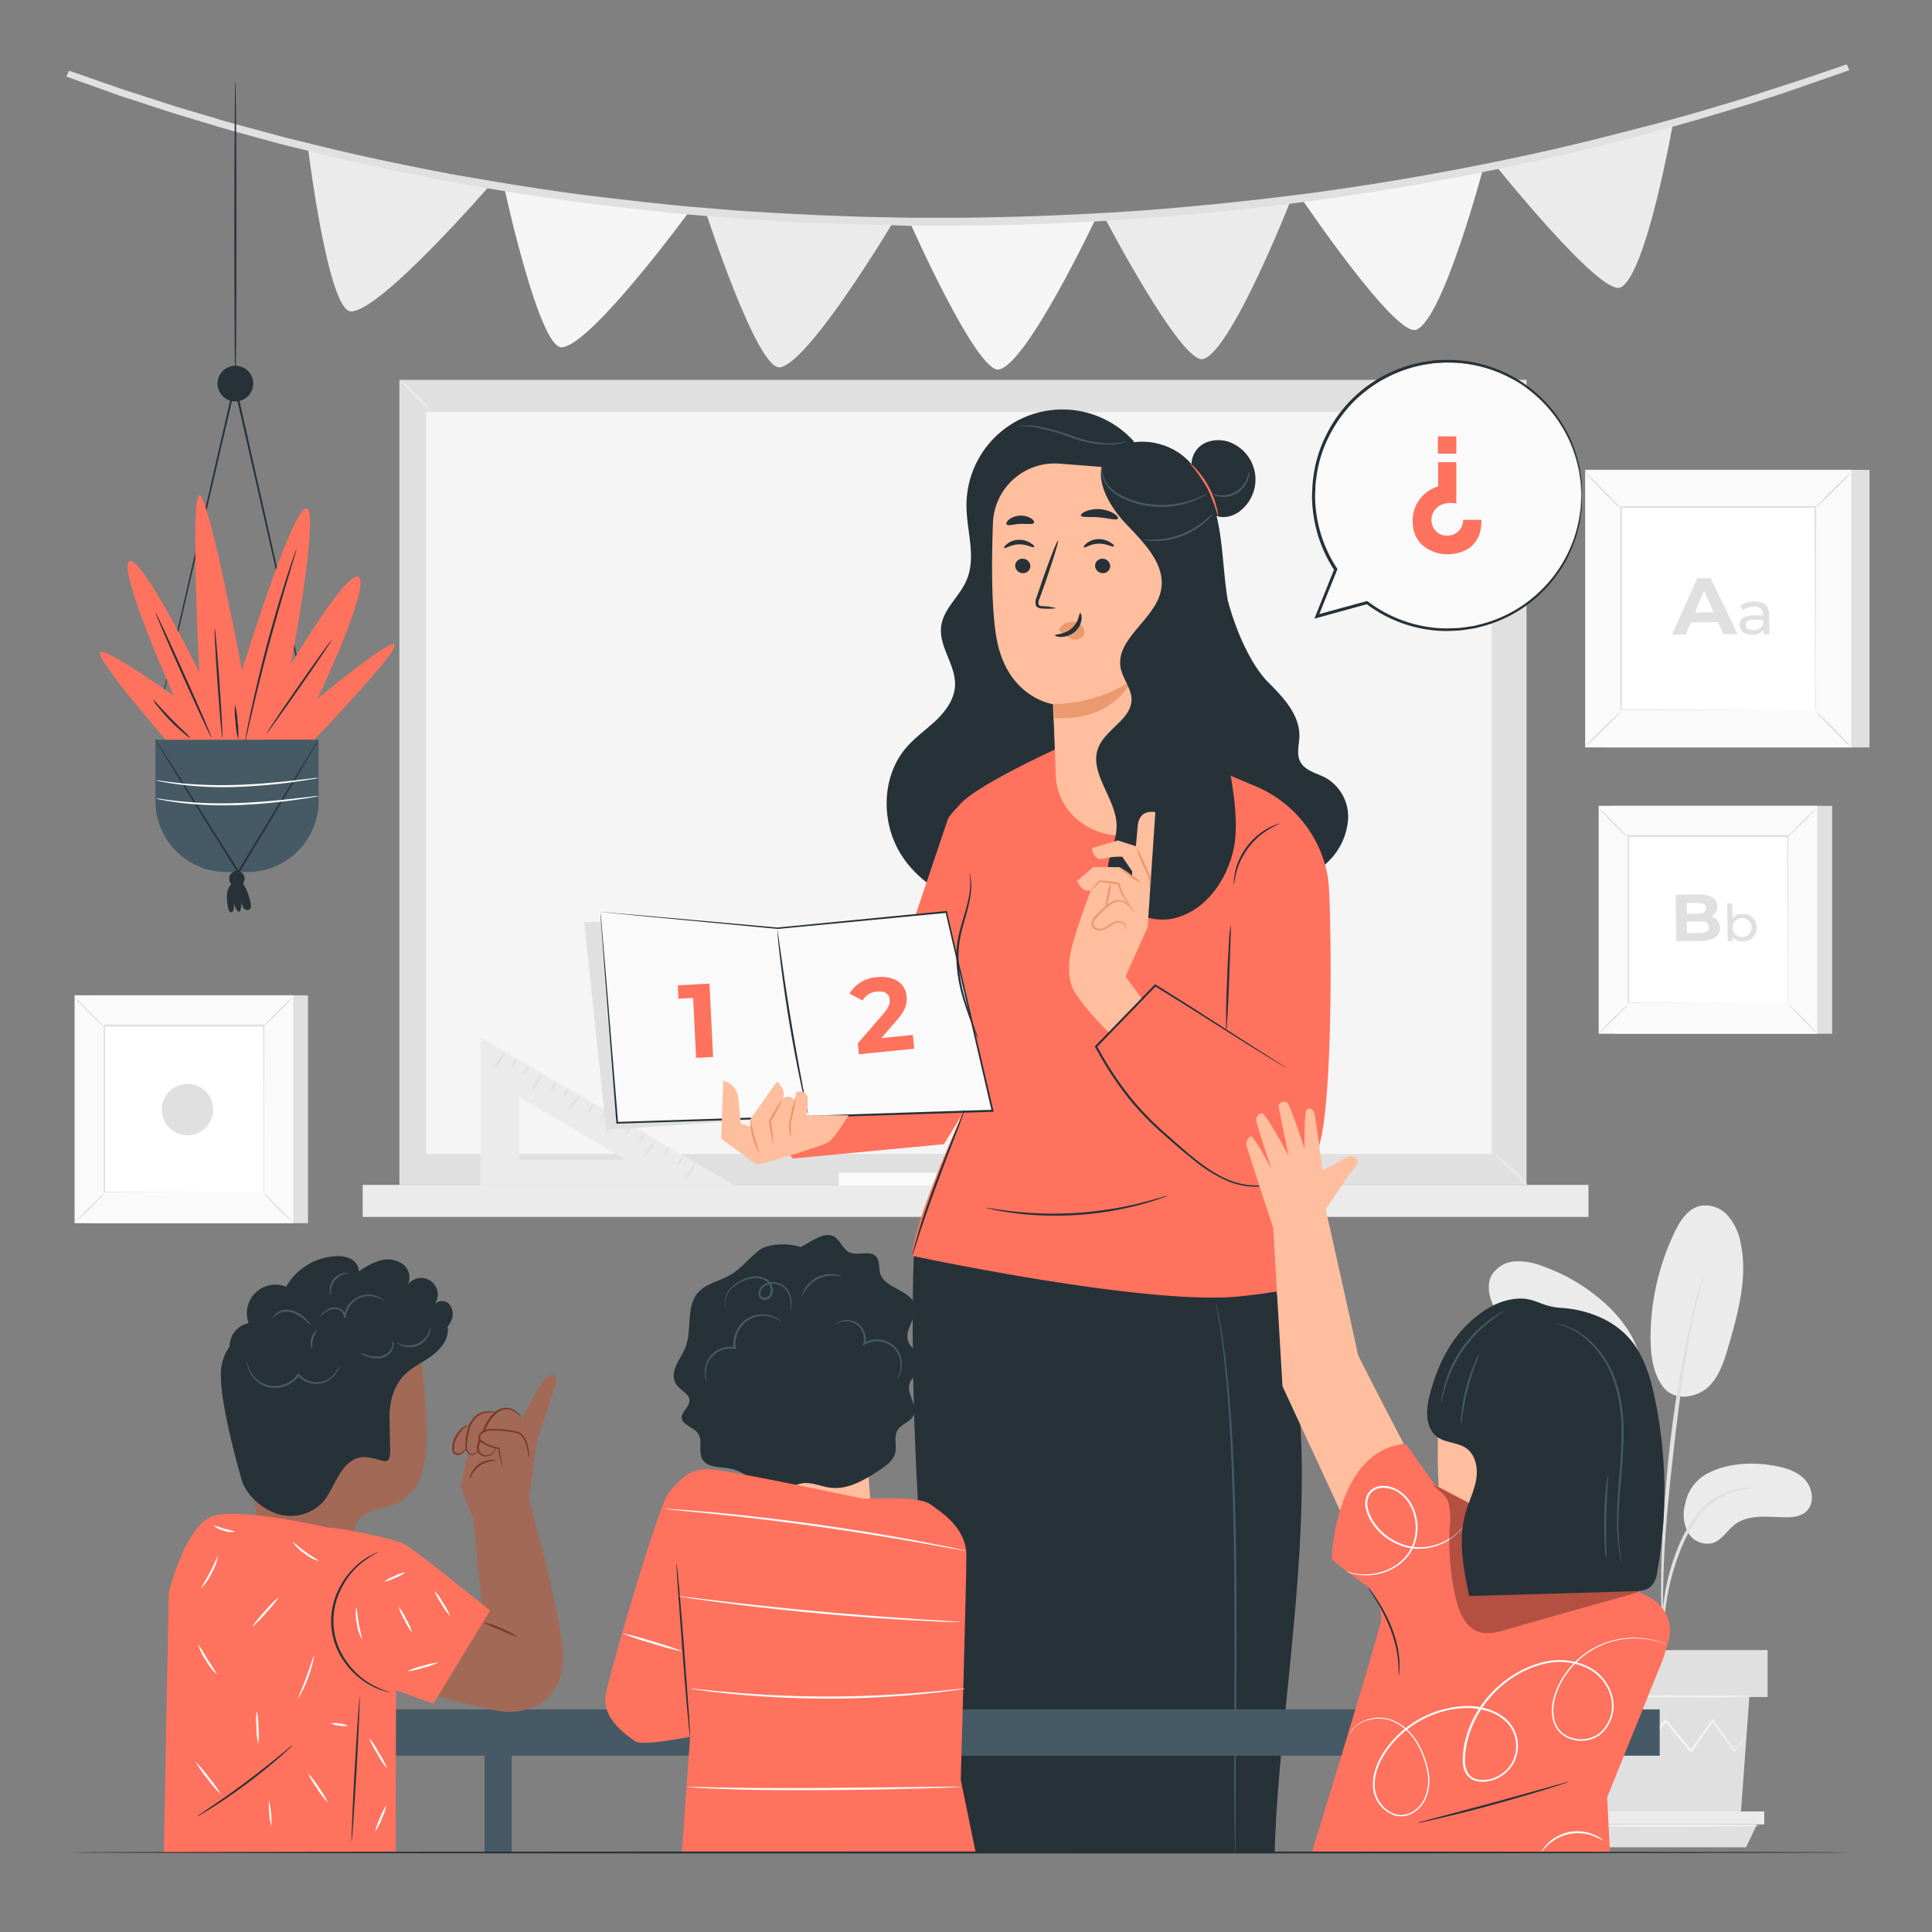 <svg xmlns="http://www.w3.org/2000/svg" viewBox="0 0 500 500"><rect x="0" y="0" width="500" height="500" fill="#808080" stroke="none"/><g id="freepik--background-complete--inject-2"><rect x="414.91" y="121.6" width="68.91" height="71.83" style="fill:#e0e0e0"></rect><rect x="410.24" y="121.6" width="68.91" height="71.83" style="fill:#fafafa"></rect><path d="M479.17,193.45H410.22V121.58h68.95Zm-68.91,0h68.87V121.62H410.26Z" style="fill:#e0e0e0"></path><rect x="419.51" y="131.26" width="50.38" height="52.52" style="fill:#fff"></rect><path d="M419.51,184.12a8,8,0,0,1-1.25,1.45c-.8.85-1.93,2-3.2,3.24s-2.43,2.36-3.29,3.15a8.18,8.18,0,0,1-1.46,1.22,7.83,7.83,0,0,1,1.24-1.44c.8-.85,1.94-2,3.21-3.26s2.44-2.36,3.3-3.15A7.84,7.84,0,0,1,419.51,184.12Z" style="fill:#e0e0e0"></path><path d="M469.89,184a8.65,8.65,0,0,1,1.44,1.25c.85.8,2,1.93,3.25,3.2s2.36,2.43,3.15,3.29a7.32,7.32,0,0,1,1.21,1.46A8.83,8.83,0,0,1,477.5,192c-.85-.81-2-1.94-3.25-3.21s-2.37-2.44-3.16-3.3A7.48,7.48,0,0,1,469.89,184Z" style="fill:#e0e0e0"></path><path d="M469.75,131.4A8.17,8.17,0,0,1,471,130c.81-.85,1.94-2,3.2-3.25s2.44-2.36,3.3-3.15a8,8,0,0,1,1.45-1.21,8.4,8.4,0,0,1-1.23,1.44c-.81.85-1.94,2-3.21,3.25s-2.44,2.37-3.3,3.16A8.4,8.4,0,0,1,469.75,131.4Z" style="fill:#e0e0e0"></path><path d="M419.37,131.52a7.66,7.66,0,0,1-1.45-1.24c-.85-.8-2-1.93-3.24-3.2s-2.37-2.43-3.15-3.29a8.62,8.62,0,0,1-1.22-1.46,7.83,7.83,0,0,1,1.44,1.24c.85.8,2,1.94,3.25,3.21s2.37,2.44,3.16,3.29A8.4,8.4,0,0,1,419.37,131.52Z" style="fill:#e0e0e0"></path><path d="M469.75,183.77a1,1,0,0,1,0-.25c0-.18,0-.42,0-.74,0-.65,0-1.6,0-2.83,0-2.49,0-6.11-.05-10.7,0-9.2,0-22.31-.1-38l.2.19-50.24,0h0l.22-.22c0,19.27,0,37.3,0,52.51l-.19-.19,36.37.1,10.22,0,2.71,0h0l-2.67,0-10.17.05-36.5.09h-.2v-.19c0-15.21,0-33.24,0-52.51V131h.23l50.24,0h.19v.2c0,15.74-.07,28.88-.1,38.11,0,4.58,0,8.18,0,10.66,0,1.21,0,2.15,0,2.8,0,.3,0,.54,0,.71A1.66,1.66,0,0,1,469.75,183.77Z" style="fill:#e0e0e0"></path><path d="M444.59,161l-7,.09-1.3,3.14-3.59.05,6.56-14.67,3.46,0,7,14.49-3.68.05Zm-1.14-2.55L441,152.9l-2.33,5.62Z" style="fill:#e0e0e0"></path><path d="M457.85,159l.07,5.14-1.52,0,0-1.13a3.33,3.33,0,0,1-2.89,1.26c-2,0-3.28-1-3.3-2.46s.89-2.5,3.52-2.54l2.54,0V159c0-1.3-.81-2-2.4-2a4.55,4.55,0,0,0-2.79.95l-.68-1.15a6,6,0,0,1,3.64-1.14C456.44,155.59,457.82,156.7,457.85,159Zm-1.57,2.56V160.4l-2.48,0c-1.58,0-2,.62-2,1.34s.75,1.37,2,1.36A2.58,2.58,0,0,0,456.28,161.59Z" style="fill:#e0e0e0"></path><rect x="417.59" y="208.56" width="56.57" height="58.97" style="fill:#e0e0e0"></rect><rect x="413.76" y="208.56" width="56.57" height="58.97" style="fill:#fafafa"></rect><path d="M470.35,267.55H413.74v-59h56.61Zm-56.57,0h56.53V208.57H413.78Z" style="fill:#e0e0e0"></path><rect x="421.37" y="216.48" width="41.36" height="43.12" style="fill:#fff"></rect><path d="M421.37,259.89a6.67,6.67,0,0,1-1,1.18c-.67.7-1.59,1.64-2.63,2.67s-2,1.94-2.71,2.59a6.71,6.71,0,0,1-1.19,1,6.58,6.58,0,0,1,1-1.18c.66-.7,1.6-1.64,2.64-2.67s2-1.94,2.71-2.59A5.85,5.85,0,0,1,421.37,259.89Z" style="fill:#e0e0e0"></path><path d="M462.73,259.78a6.67,6.67,0,0,1,1.18,1c.7.66,1.64,1.59,2.67,2.63s1.94,2,2.59,2.7a6.52,6.52,0,0,1,1,1.2,7.64,7.64,0,0,1-1.18-1c-.7-.66-1.64-1.59-2.67-2.63s-1.94-2-2.59-2.71A6.18,6.18,0,0,1,462.73,259.78Z" style="fill:#e0e0e0"></path><path d="M462.61,216.6a6.91,6.91,0,0,1,1-1.19c.67-.69,1.59-1.64,2.63-2.66s2-1.94,2.71-2.59a6.18,6.18,0,0,1,1.19-1,6.58,6.58,0,0,1-1,1.18c-.66.69-1.59,1.64-2.64,2.67s-2,1.94-2.71,2.59A5.85,5.85,0,0,1,462.61,216.6Z" style="fill:#e0e0e0"></path><path d="M421.25,216.71a6.52,6.52,0,0,1-1.18-1c-.7-.66-1.64-1.58-2.67-2.62s-1.94-2-2.59-2.71a6.71,6.71,0,0,1-1-1.19,6.58,6.58,0,0,1,1.18,1c.7.66,1.64,1.59,2.67,2.64s1.94,2,2.59,2.71A5.85,5.85,0,0,1,421.25,216.71Z" style="fill:#e0e0e0"></path><path d="M462.61,259.6v-.21c0-.15,0-.34,0-.6,0-.54,0-1.32,0-2.33,0-2,0-5,0-8.79,0-7.55-.05-18.3-.09-31.19l.16.16-41.24,0h0l.18-.19c0,15.83,0,30.63,0,43.12l-.15-.16,29.86.08,8.39,0,2.22,0h0l-2.19,0-8.36,0-30,.08h-.16v-.16c0-12.49,0-27.29,0-43.12v-.18h.19l41.24,0h.16v.16c0,12.93-.06,23.72-.08,31.3,0,3.75,0,6.71,0,8.75,0,1,0,1.76,0,2.29,0,.25,0,.45,0,.59S462.62,259.6,462.61,259.6Z" style="fill:#e0e0e0"></path><path d="M445.16,240.16c0,2.07-1.66,3.29-4.92,3.34l-6.43.08-.16-12,6.07-.08c3.11,0,4.73,1.19,4.75,3.05a2.84,2.84,0,0,1-1.62,2.65A3,3,0,0,1,445.16,240.16Zm-8.62-6.5,0,2.82,2.86,0c1.41,0,2.16-.51,2.15-1.45s-.78-1.39-2.18-1.37Zm5.73,6.25c0-1-.82-1.48-2.31-1.46l-3.36.05,0,3,3.35-.05C441.49,241.39,442.28,240.94,442.27,239.91Z" style="fill:#e0e0e0"></path><path d="M454.62,240a3.46,3.46,0,0,1-3.62,3.62,3.14,3.14,0,0,1-2.61-1.15l0,1.1-1.26,0L447,233.8l1.31,0,.05,3.85a3.15,3.15,0,0,1,2.52-1.15A3.45,3.45,0,0,1,454.62,240Zm-1.33,0a2.45,2.45,0,1,0-2.42,2.49A2.34,2.34,0,0,0,453.29,240Z" style="fill:#e0e0e0"></path><rect x="103.36" y="98.31" width="291.71" height="208.34" style="fill:#e0e0e0"></rect><rect x="110.29" y="106.63" width="275.76" height="192.01" style="fill:#f5f5f5"></rect><rect x="93.86" y="306.65" width="317.24" height="8.29" style="fill:#ebebeb"></rect><path d="M103.46,98.5c2.76,2.45,5.39,5,7.9,7.74" style="fill:#ebebeb"></path><path d="M111.36,106.24a40.91,40.91,0,0,1-4-3.78,40.74,40.74,0,0,1-3.86-4,23.05,23.05,0,0,1,4.23,3.59A22.93,22.93,0,0,1,111.36,106.24Z" style="fill:#ebebeb"></path><path d="M386.27,107.24l8.82-8.55" style="fill:#ebebeb"></path><path d="M395.08,98.69a35.78,35.78,0,0,1-4.22,4.46,35.47,35.47,0,0,1-4.59,4.09,36.72,36.72,0,0,1,4.22-4.46A36.42,36.42,0,0,1,395.08,98.69Z" style="fill:#ebebeb"></path><path d="M386.76,298.6c3,2.71,8.93,8,8.31,8" style="fill:#ebebeb"></path><path d="M395.07,306.65a55.54,55.54,0,0,0-4.17-3.94,34.77,34.77,0,0,1-4.14-4.11,29.64,29.64,0,0,1,4.49,3.73c1.19,1.09,2.23,2.12,2.94,2.9a10,10,0,0,1,.8,1,1.37,1.37,0,0,1,.16.33C395.18,306.67,395.05,306.68,395.07,306.65Z" style="fill:#ebebeb"></path><rect x="217.07" y="303.52" width="30.24" height="3.29" style="fill:#fafafa"></rect><path d="M124.35,268.53v38.25H190.1Zm10.09,15.4,27.33,16.18H134.44Z" style="fill:#ebebeb"></path><path d="M130.66,272.2a6.63,6.63,0,0,1-1.15,2.36,7,7,0,0,1-1.6,2.08,6.68,6.68,0,0,1,1.16-2.36C129.83,273.06,130.54,272.12,130.66,272.2Z" style="fill:#e0e0e0"></path><path d="M140.42,277.81a6.42,6.42,0,0,1-1.15,2.3c-.75,1.19-1.46,2.09-1.58,2a6.49,6.49,0,0,1,1.14-2.29C139.59,278.64,140.3,277.73,140.42,277.81Z" style="fill:#e0e0e0"></path><path d="M150.17,283.42a6.44,6.44,0,0,1-1.37,2.16c-.88,1.11-1.68,1.93-1.79,1.84a6.48,6.48,0,0,1,1.38-2.16C149.26,284.16,150.06,283.33,150.17,283.42Z" style="fill:#e0e0e0"></path><path d="M159.75,289.25c.12.09-.5,1.06-1.37,2.17s-1.68,1.92-1.79,1.83a6.68,6.68,0,0,1,1.38-2.16C158.84,290,159.64,289.17,159.75,289.25Z" style="fill:#e0e0e0"></path><path d="M169.77,295a6.78,6.78,0,0,1-1.27,2.3c-.81,1.2-1.57,2.1-1.69,2a6.85,6.85,0,0,1,1.26-2.3C168.89,295.81,169.65,294.91,169.77,295Z" style="fill:#e0e0e0"></path><path d="M180.17,301a6,6,0,0,1-1.13,2.19c-.74,1.13-1.44,2-1.56,1.91a5.88,5.88,0,0,1,1.13-2.19C179.35,301.8,180.05,301,180.17,301Z" style="fill:#e0e0e0"></path><path d="M133.71,274c.12.08-.09.63-.47,1.24s-.78,1.05-.91,1,.09-.63.47-1.24S133.58,273.89,133.71,274Z" style="fill:#e0e0e0"></path><path d="M136.9,275.75c.13.08-.08.64-.46,1.25s-.79,1-.91,1,.09-.63.47-1.24S136.78,275.68,136.9,275.75Z" style="fill:#e0e0e0"></path><path d="M144,279.93c.12.08-.09.64-.47,1.25s-.78,1-.9,1,.08-.63.46-1.24S143.89,279.86,144,279.93Z" style="fill:#e0e0e0"></path><path d="M147.21,281.72c.13.07-.08.63-.46,1.24s-.78,1-.91,1,.09-.63.47-1.24S147.09,281.64,147.21,281.72Z" style="fill:#e0e0e0"></path><path d="M153.64,285.7c.12.08-.08.63-.46,1.24s-.79,1.05-.91,1,.09-.63.46-1.24S153.52,285.63,153.64,285.7Z" style="fill:#e0e0e0"></path><path d="M156.69,287.49c.12.07-.08.63-.46,1.24s-.79,1-.91,1,.09-.64.47-1.25S156.57,287.41,156.69,287.49Z" style="fill:#e0e0e0"></path><path d="M163.28,291.29c.12.07-.09.63-.47,1.24s-.78,1-.91,1,.09-.64.47-1.25S163.15,291.21,163.28,291.29Z" style="fill:#e0e0e0"></path><path d="M166.81,293.37c.12.08-.08.63-.46,1.24s-.79,1.05-.91,1,.09-.63.46-1.24S166.69,293.29,166.81,293.37Z" style="fill:#e0e0e0"></path><path d="M173.17,297.09c.12.08-.09.64-.46,1.25s-.79,1-.91,1,.08-.63.46-1.24S173.05,297,173.17,297.09Z" style="fill:#e0e0e0"></path><path d="M176.84,299.2c.12.07-.08.63-.46,1.24s-.79,1-.91,1,.09-.64.46-1.25S176.72,299.12,176.84,299.2Z" style="fill:#e0e0e0"></path><path d="M441.92,381.32c5.14-2.65,11.2-3,16.9-2.05,3.07.51,6.27,1.42,8.36,3.73s2.48,6.36.08,8.34c-1.42,1.18-3.41,1.36-5.26,1.33-4.47-.05-9.43-.84-13,1.85-2,1.54-3.4,4.09-5.83,4.84a5.76,5.76,0,0,1-6.34-2.81,9.87,9.87,0,0,1-.71-7.27A11.1,11.1,0,0,1,441.92,381.32Z" style="fill:#ebebeb"></path><path d="M430.13,358.58c3.15,4.49,9.26,3,12.09.26s4-6.71,5.13-10.5c2.49-8.66,5-17.74,3.15-26.56a14.83,14.83,0,0,0-3.39-7.22,7.7,7.7,0,0,0-7.31-2.43c-3.08.81-5,3.83-6.38,6.7A63.43,63.43,0,0,0,427.16,346c0,4.38.5,9,3,12.58" style="fill:#ebebeb"></path><path d="M421.5,365c3.41-4,4.06-10,2.54-15s-5-9.39-8.91-12.92a48,48,0,0,0-15.95-9.41,17.06,17.06,0,0,0-7.17-1.22,7.52,7.52,0,0,0-6,3.64c-1.68,3.21-.07,7.09,1.67,10.26a121.11,121.11,0,0,0,10.48,15.95c3.14,4.05,6.73,8,11.52,9.87s9.76,1.62,12.29-1.7" style="fill:#ebebeb"></path><path d="M429.92,426.33a9.75,9.75,0,0,0,.28-2c.15-1.48.33-3.35.55-5.57a81.1,81.1,0,0,1,1.25-8.17,62.55,62.55,0,0,1,3-9.64,35.54,35.54,0,0,1,4.92-8.72,18.48,18.48,0,0,1,6.23-5.18,17.18,17.18,0,0,1,5.24-1.63,9.84,9.84,0,0,0,2-.3,9.94,9.94,0,0,0-2.06,0,16.06,16.06,0,0,0-5.47,1.42,18.53,18.53,0,0,0-6.57,5.22,34.83,34.83,0,0,0-5.1,8.9,58.69,58.69,0,0,0-2.95,9.81,69.81,69.81,0,0,0-1.09,8.27c-.17,2.36-.24,4.28-.27,5.6A9.4,9.4,0,0,0,429.92,426.33Z" style="fill:#e0e0e0"></path><path d="M430.3,422.05a3.92,3.92,0,0,0,.06-.95c0-.71,0-1.61,0-2.71,0-2.35,0-5.75.12-9.95.21-8.4.93-17.44,2.33-30.18,1.32-12,3.1-25.94,5-35,.4-2.07.81-3.92,1.19-5.55s.67-3,1-4.17l.64-2.63a4,4,0,0,0,.16-.93,3.92,3.92,0,0,0-.33.89c-.2.68-.46,1.54-.78,2.59s-.71,2.52-1.12,4.14-.87,3.47-1.31,5.53A308.23,308.23,0,0,0,432,375.61c-1.4,12.77-2,24.4-2.08,32.82-.05,4.21,0,7.62.14,10,.07,1.1.13,2,.17,2.71A5.38,5.38,0,0,0,430.3,422.05Z" style="fill:#e0e0e0"></path><path d="M430.36,399.62a17.52,17.52,0,0,0,0-2.83,74.64,74.64,0,0,0-.87-7.66A100.15,100.15,0,0,0,427,378a90.74,90.74,0,0,0-4.67-13.22,70.33,70.33,0,0,0-13.71-21.35,37,37,0,0,0-3.23-3c-.49-.42-.93-.83-1.38-1.16l-1.25-.87a17.16,17.16,0,0,0-2.38-1.52c-.13.18,3.38,2.25,7.81,7a74.33,74.33,0,0,1,13.37,21.28,103.16,103.16,0,0,1,4.69,13.09,113.66,113.66,0,0,1,2.66,11.06c.58,3.18.92,5.79,1.12,7.59A18,18,0,0,0,430.36,399.62Z" style="fill:#e0e0e0"></path><polygon points="408.68 439.18 410.93 469.97 450.48 469.97 452.73 439.18 408.68 439.18" style="fill:#e0e0e0"></polygon><rect x="404.86" y="427.05" width="52.59" height="12.14" style="fill:#e0e0e0"></rect><polygon points="404.86 468.8 404.86 472.16 407.33 472.16 456.58 472.16 456.58 468.8 404.86 468.8" style="fill:#ebebeb"></polygon><polygon points="409.75 478.08 407.33 472.16 454.7 472.16 451.87 478.08 409.75 478.08" style="fill:#e0e0e0"></polygon><path d="M452,449.25a1.93,1.93,0,0,1-.19.28c-.15.21-.35.47-.59.78l-2.3,2.95-.1.13-.1-.13-5.67-7.83h.33l-5.57,7.89-.18.25-.19-.24-6.61-7.86h.38l-.37.46-5.91,7.41-.19.25-.19-.26L419,445.43l.32,0c-2.75,3.13-5.08,5.78-6.86,7.82l-.13.14-.09-.16-2.15-3.61-.55-1a2,2,0,0,1-.17-.34s.09.09.23.3l.61.93,2.26,3.54h-.22l6.76-7.92.17-.2.16.21,5.62,7.86-.38,0,5.9-7.42.36-.45.19-.24.19.23,6.6,7.88-.37,0,5.62-7.86.17-.23.16.23,5.54,7.92h-.2l2.4-2.87.64-.74Q452,449.24,452,449.25Z" style="fill:#f5f5f5"></path><path d="M453.28,439c0,.14-9.91.25-22.13.25S409,439.12,409,439s9.91-.25,22.14-.25S453.28,438.84,453.28,439Z" style="fill:#f5f5f5"></path><path d="M455.28,472.49c0,.14-10.77.25-24.06.25s-24.05-.11-24.05-.25,10.77-.24,24.05-.24S455.28,472.36,455.28,472.49Z" style="fill:#f5f5f5"></path><path d="M130.63,49.1s8.9,41,14.72,40.78C152.87,89.55,178.19,55,178.19,55S134.84,49.76,130.63,49.1Z" style="fill:#f5f5f5"></path><path d="M182.9,55.61S196,95.77,201.79,95.07c7.46-.91,29.13-37.23,29.13-37.23S187.17,55.94,182.9,55.61Z" style="fill:#ebebeb"></path><path d="M235.61,57.82s17.25,38.95,22.93,37.8c7.34-1.48,25.16-39.31,25.16-39.31S239.9,57.81,235.61,57.82Z" style="fill:#f5f5f5"></path><path d="M285.89,56.35s19.87,38,25.47,36.57c7.22-1.85,22.45-40.51,22.45-40.51S290.17,56.13,285.89,56.35Z" style="fill:#ebebeb"></path><path d="M336.75,51.28s24.33,36,29.73,34.07c7-2.49,17.5-42.27,17.5-42.27S341,50.68,336.75,51.28Z" style="fill:#f5f5f5"></path><path d="M386.71,42.4s27.42,34.28,32.64,32c6.74-2.93,13.76-43.27,13.76-43.27S390.88,41.52,386.71,42.4Z" style="fill:#ebebeb"></path><path d="M79.8,38.92s5.12,41.53,11,41.68c7.52.18,35.9-32.53,35.9-32.53S83.94,39.86,79.8,38.92Z" style="fill:#ebebeb"></path><path d="M478.23,17.41l-1.12.41L473.79,19l-5.41,1.91-3.45,1.21-4,1.3-9.33,3-11.2,3.37c-2,.63-4.11,1.2-6.27,1.8l-6.7,1.85c-1.15.32-2.31.65-3.5,1l-3.62.92-7.52,1.91a704.84,704.84,0,0,1-73.45,13.92c-14,1.83-28.74,3.41-44.08,4.56S264,57.48,247.7,57.61H235.53l-12-.25-3-.06-3-.13-5.88-.24-5.84-.24-5.78-.36c-3.83-.26-7.64-.44-11.4-.76l-11.16-.94c-3.68-.32-7.3-.76-10.9-1.12L161.28,53,156,52.28c-14-1.66-27.18-3.91-39.48-6.09-12.25-2.36-23.62-4.74-33.88-7.3L75.13,37c-2.45-.59-4.79-1.28-7.09-1.89-4.58-1.25-8.92-2.39-12.91-3.63S47.38,29.24,44,28.15l-9.29-3c-1.39-.46-2.72-.87-3.94-1.31l-3.43-1.22L22,20.66l-3.3-1.18-1.12-.42s.39.12,1.14.38L22,20.59l5.39,1.88,3.43,1.2c1.23.43,2.56.83,3.95,1.29l9.3,3C47.47,29,51.22,30.1,55.22,31.3s8.33,2.35,12.91,3.6c2.3.6,4.64,1.29,7.09,1.87l7.51,1.84c10.26,2.53,21.63,4.89,33.88,7.24,12.3,2.17,25.47,4.4,39.46,6l5.27.67,5.35.57c3.59.36,7.22.79,10.9,1.11l11.15.93c3.75.33,7.56.5,11.39.75l5.77.36,5.84.24,5.88.25,2.95.12,3,.06,12,.25H247.7c16.3-.13,32.22-.79,47.55-1.85s30.07-2.72,44.06-4.53A709.71,709.71,0,0,0,412.73,37l7.52-1.89,3.62-.91,3.5-1,6.7-1.84c2.16-.6,4.27-1.16,6.27-1.78l11.21-3.34,9.35-3,4-1.28,3.46-1.19,5.42-1.87,3.34-1.15Z" style="fill:#455a64"></path><path d="M58.48,33.37c-1.25-.36-2.47-.72-3.67-1.1L50.7,31.05c-2.48-.74-4.84-1.44-7.05-2.15L32.89,25.38c-.87-.28-1.7-.55-2.5-.83L18.3,20.22l-1.15-.43.71-1.48,1.17.38,12.14,4.24c.78.27,1.6.53,2.45.8l10.77,3.48c2.17.68,4.48,1.36,6.9,2.08l4.24,1.25c3.1,1,6.4,1.84,9.9,2.78l3,.81,2.47.67c1.5.41,3,.82,4.58,1.2L83,37.84c9.29,2.29,20,4.59,33.83,7.23,11.57,2,25.12,4.35,39.38,6l10.61,1.23,3.82.4c2.33.25,4.68.5,7.05.71l11.15.93c2.42.21,4.85.36,7.3.5,1.36.08,2.71.16,4.08.26l11.58.59,11.78.43,12,.24H247.7c15.61-.12,31.59-.75,47.48-1.85,14.21-1.06,29-2.58,44-4.53a713.84,713.84,0,0,0,73.31-13.8l16.62-4.3,5.57-1.53c1.85-.5,3.64-1,5.36-1.52l11.23-3.35L468,20.05l8.76-3,1.17-.39.69,1.49-1.15.42-16.17,5.61-9.34,3-11.22,3.38c-1.74.54-3.56,1-5.44,1.56l-8.77,2.43c-.76.21-1.52.43-2.29.63L413.08,38A711.72,711.72,0,0,1,339.51,52c-15,2-29.89,3.5-44.15,4.57-15.94,1.11-32,1.74-47.66,1.87H235.52l-29.7-.92-5.8-.36c-1.38-.1-2.74-.18-4.1-.26-2.46-.15-4.9-.29-7.33-.51l-11.15-.93c-2.41-.22-4.78-.47-7.14-.73l-3.78-.4-10.66-1.24c-14.36-1.7-27.93-4-39.53-6.09-13.82-2.67-24.6-5-33.95-7.32l-7.52-1.85c-1.59-.38-3.15-.81-4.68-1.23l-2.42-.66-2.94-.8C62.63,34.52,60.52,34,58.48,33.37Z" style="fill:#e0e0e0"></path><rect x="23.15" y="257.59" width="56.57" height="58.97" style="fill:#e0e0e0"></rect><rect x="19.32" y="257.59" width="56.57" height="58.97" style="fill:#fafafa"></rect><path d="M75.91,316.58H19.3v-59H75.91Zm-56.57,0H75.87V257.61H19.34Z" style="fill:#e0e0e0"></path><rect x="26.92" y="265.52" width="41.36" height="43.12" style="fill:#fff"></rect><path d="M26.92,308.92a6.38,6.38,0,0,1-1,1.19c-.66.7-1.59,1.64-2.63,2.67s-2,1.93-2.7,2.58a7.13,7.13,0,0,1-1.19,1,5.85,5.85,0,0,1,1-1.18c.66-.7,1.59-1.65,2.64-2.67s2-1.95,2.7-2.6A7.16,7.16,0,0,1,26.92,308.92Z" style="fill:#e0e0e0"></path><path d="M68.28,308.82a6.38,6.38,0,0,1,1.19,1c.7.66,1.64,1.59,2.67,2.63s1.93,2,2.58,2.7a7.13,7.13,0,0,1,1,1.19,5.85,5.85,0,0,1-1.18-1c-.7-.66-1.65-1.59-2.67-2.64s-2-2-2.6-2.7A7.87,7.87,0,0,1,68.28,308.82Z" style="fill:#e0e0e0"></path><path d="M68.17,265.64a6.91,6.91,0,0,1,1-1.19c.66-.7,1.59-1.64,2.63-2.67s2-1.93,2.7-2.58a6.92,6.92,0,0,1,1.2-1,6.67,6.67,0,0,1-1,1.18c-.66.7-1.59,1.65-2.63,2.67s-2,1.95-2.71,2.6A7.32,7.32,0,0,1,68.17,265.64Z" style="fill:#e0e0e0"></path><path d="M26.81,265.74a6.91,6.91,0,0,1-1.19-1c-.69-.66-1.64-1.59-2.66-2.63s-1.94-2-2.59-2.7a6,6,0,0,1-1-1.2,7.64,7.64,0,0,1,1.18,1c.69.66,1.64,1.59,2.67,2.63s1.94,2,2.59,2.71A6.56,6.56,0,0,1,26.81,265.74Z" style="fill:#e0e0e0"></path><path d="M68.17,308.64s0-.08,0-.21,0-.35,0-.6c0-.55,0-1.32,0-2.33,0-2,0-5,0-8.79,0-7.55,0-18.31-.08-31.19l.16.16-41.24,0h0l.19-.18c0,15.83,0,30.63,0,43.12l-.16-.16,29.87.08,8.39,0,2.22,0h0l-2.19,0-8.35,0-30,.08h-.15v-.15c0-12.49,0-27.29,0-43.12v-.18h.19l41.24,0h.16v.16c0,12.92-.06,23.72-.08,31.29,0,3.76,0,6.72,0,8.75,0,1,0,1.77,0,2.3,0,.25,0,.44,0,.58A1.39,1.39,0,0,1,68.17,308.64Z" style="fill:#e0e0e0"></path><path d="M55.17,287.16a6.65,6.65,0,1,1-6.65-6.65A6.64,6.64,0,0,1,55.17,287.16Z" style="fill:#e0e0e0"></path></g><g id="freepik--Plant--inject-2"><path d="M40.23,188.54s0-.16.08-.47.17-.77.29-1.35c.26-1.21.65-2.95,1.14-5.18,1-4.53,2.5-11,4.32-19.08L60.53,99.41l.26-1.11L61,99.41l.32,1.4c5.63,25,10.73,47.65,14.42,64.06,1.82,8.19,3.29,14.82,4.31,19.43.5,2.28.88,4,1.15,5.28.12.59.22,1,.29,1.38s.08.48.08.48-.06-.16-.14-.47l-.33-1.36c-.29-1.23-.71-3-1.24-5.27-1.07-4.6-2.59-11.22-4.48-19.39-3.73-16.4-8.88-39-14.57-64l-.32-1.4H61l-14.62,63-4.48,19c-.53,2.23-.95,4-1.24,5.17-.14.57-.26,1-.34,1.34S40.23,188.54,40.23,188.54Z" style="fill:#263238"></path><path d="M40.22,207.27V191.44H82.45v15.83A18.42,18.42,0,0,1,64,225.69H58.65A18.43,18.43,0,0,1,40.22,207.27Z" style="fill:#455a64"></path><path d="M40.22,191.44a4.45,4.45,0,0,1,.48.66l1.29,2,4.65,7.26,15.19,24.06.11.17H61.5c5.74-9.44,10.94-18,14.73-24.19l4.51-7.3,1.25-2a5.92,5.92,0,0,1,.46-.66,4.25,4.25,0,0,1-.37.72l-1.17,2c-1.06,1.78-2.54,4.29-4.37,7.38-3.76,6.24-8.9,14.8-14.6,24.27l-.22.36-.22-.36-.11-.17L46.33,201.52l-4.51-7.35-1.21-2A6.25,6.25,0,0,1,40.22,191.44Z" style="fill:#263238"></path><path d="M65.53,99.27a4.61,4.61,0,1,1-4.61-4.61A4.6,4.6,0,0,1,65.53,99.27Z" style="fill:#263238"></path><path d="M60.92,20.78c.14,0,.26,17.77.26,39.68s-.12,39.68-.26,39.68-.26-17.77-.26-39.68S60.77,20.78,60.92,20.78Z" style="fill:#263238"></path><path d="M63.31,227.41a2,2,0,1,1-2-2A2,2,0,0,1,63.31,227.41Z" style="fill:#263238"></path><path d="M60.46,228.15l.32-.16a4.36,4.36,0,0,0-2,3.27,11.6,11.6,0,0,0,.33,3.93c.09.41.31.92.73.9s.56-.47.62-.85a8.55,8.55,0,0,0,.06-2.37,4.13,4.13,0,0,0,.92,2.8c.12.15.3.31.49.26s.25-.26.3-.44a8.66,8.66,0,0,0,.3-2,3.09,3.09,0,0,0,.63,1.65,1.08,1.08,0,0,0,1.57.1,1.51,1.51,0,0,0,.17-1.15,13.56,13.56,0,0,0-2.76-6.48" style="fill:#263238"></path><path d="M42.88,191.44s-19-21.88-16.87-22.67S45,180.1,45,180.1s-14.5-32.41-11.6-34.78S51.58,174,51.58,174s-2.38-45.32,0-45.85,11.06,45.33,11.06,45.33,12.92-41.9,16.6-41.9-3.95,40.32-3.95,40.32S90.58,146.11,93,149.54,82.14,180.9,82.14,180.9s19.24-16.08,20-14-20.82,24.51-20.82,24.51Z" style="fill:#FF725E"></path><path d="M40.23,158.5c.13-.06,3.5,7.15,7.52,16.11s7.17,16.27,7,16.33-3.5-7.16-7.52-16.12S40.1,158.56,40.23,158.5Z" style="fill:#263238"></path><path d="M55.56,162.53c.14,0,.7,6.35,1.25,14.2s.87,14.23.73,14.24-.7-6.35-1.25-14.2S55.42,162.54,55.56,162.53Z" style="fill:#263238"></path><path d="M76.7,142.23a1.81,1.81,0,0,1-.11.51q-.16.58-.42,1.44c-.39,1.32-.93,3.11-1.58,5.28-1.34,4.46-3.14,10.64-5,17.5s-3.35,13.11-4.41,17.64c-.52,2.21-.94,4-1.25,5.37-.15.58-.26,1.06-.36,1.46a2.1,2.1,0,0,1-.16.5,1.75,1.75,0,0,1,.06-.53c.07-.39.15-.88.26-1.47.23-1.28.61-3.13,1.09-5.41,1-4.56,2.43-10.83,4.26-17.7s3.7-13,5.12-17.47c.72-2.21,1.32-4,1.75-5.23.21-.57.37-1,.51-1.41A1.72,1.72,0,0,1,76.7,142.23Z" style="fill:#263238"></path><path d="M85.84,165.59c.12.08-3.58,5.61-8.27,12.33S69,190,68.87,190s3.59-5.6,8.28-12.33S85.73,165.51,85.84,165.59Z" style="fill:#263238"></path><path d="M49.28,191a7.37,7.37,0,0,1-1.66-1.18A45.77,45.77,0,0,1,44,186.45a44.83,44.83,0,0,1-3.24-3.69,7,7,0,0,1-1.14-1.69c.12-.09,2.09,2.29,4.76,5S49.38,190.85,49.28,191Z" style="fill:#263238"></path><path d="M60.81,182.28a20.66,20.66,0,0,1,.67,4.51,19.42,19.42,0,0,1,.15,4.56,20.39,20.39,0,0,1-.67-4.51A19.44,19.44,0,0,1,60.81,182.28Z" style="fill:#263238"></path><path d="M82.45,201.3a9.88,9.88,0,0,1-1.63.34c-1,.18-2.59.42-4.49.69a148,148,0,0,1-14.92,1.32,94.73,94.73,0,0,1-15-.62c-1.9-.25-3.43-.5-4.48-.72a9.73,9.73,0,0,1-1.62-.39,10.44,10.44,0,0,1,1.65.19c1.06.16,2.6.35,4.5.55a109.11,109.11,0,0,0,14.91.47c5.83-.2,11.1-.74,14.9-1.17l4.5-.52A8.91,8.91,0,0,1,82.45,201.3Z" style="fill:#fff"></path><path d="M82.45,206a8.71,8.71,0,0,1-1.63.34c-1,.19-2.59.43-4.49.69-3.79.52-9.07,1.12-14.92,1.33a95.78,95.78,0,0,1-15-.63c-1.9-.25-3.43-.5-4.48-.72a9.73,9.73,0,0,1-1.62-.39,12.24,12.24,0,0,1,1.65.19c1.06.16,2.6.36,4.5.55a109.11,109.11,0,0,0,14.91.47c5.83-.2,11.1-.74,14.9-1.17l4.5-.52A11.89,11.89,0,0,1,82.45,206Z" style="fill:#fff"></path></g><g id="freepik--speech-bubble--inject-2"><path d="M374.81,93.83a34.35,34.35,0,0,0-28.71,53.22l-5,12.59,13-4a34.36,34.36,0,1,0,20.7-61.78Z" style="fill:#fafafa"></path><path d="M383.4,134.55h-4.75a4,4,0,0,1-4.15,4.06,3.83,3.83,0,0,1-3.72-2.46,4.24,4.24,0,0,1,.34-3.85c.8-1.32,2.57-2.53,5.77-2V119.61h-4.7v6.28a9.19,9.19,0,0,0-6.59,9c0,6.95,6.23,8.57,8.9,8.57C376.54,143.43,383.49,142.93,383.4,134.55Z" style="fill:#FF725E"></path><rect x="372.14" y="112.95" width="4.77" height="4.46" transform="translate(749.04 230.35) rotate(180)" style="fill:#FF725E"></rect><path d="M409.44,128.19a3.55,3.55,0,0,0,0-.61c0-.43,0-1-.05-1.76,0-.39,0-.83-.06-1.31s-.14-1-.22-1.56-.17-1.17-.26-1.82-.33-1.31-.5-2a32.86,32.86,0,0,0-4.3-9.85,34.77,34.77,0,0,0-26.14-16,35.86,35.86,0,0,0-4.76-.09c-.81,0-1.63,0-2.44.15l-2.46.37A35,35,0,0,0,358.57,97a34.61,34.61,0,0,0-15.28,15.45,33.23,33.23,0,0,0-3.41,11.13,22.44,22.44,0,0,0-.25,3,27.31,27.31,0,0,0-.06,3,37.14,37.14,0,0,0,.76,6,35,35,0,0,0,5,12l0-.36c-1.67,4.14-3.3,8.21-4.89,12.18l-.29.72.75-.21,13-3.58-.32-.06a34.88,34.88,0,0,0,14.88,6.5,31.85,31.85,0,0,0,7.63.48,25.93,25.93,0,0,0,3.66-.35l1.78-.28c.58-.11,1.15-.28,1.72-.42a34.9,34.9,0,0,0,19.82-13.59,33.26,33.26,0,0,0,4.26-8.09l.66-1.82c.15-.6.29-1.18.43-1.73l.4-1.59c.09-.5.15-1,.22-1.45.11-.92.27-1.73.31-2.44s0-1.29.06-1.79,0-.81,0-1.09a2,2,0,0,0,0-.37,1.45,1.45,0,0,0-.05.36c0,.28-.05.64-.09,1.09s-.07,1.09-.12,1.78-.23,1.51-.36,2.42a34.68,34.68,0,0,1-25.7,27.7c-.56.13-1.12.3-1.7.41l-1.75.26a23.6,23.6,0,0,1-3.59.32,31.15,31.15,0,0,1-7.48-.49,34.25,34.25,0,0,1-14.55-6.41l-.15-.11-.17,0-13,3.55.45.52,4.91-12.18.07-.19-.11-.17a34.57,34.57,0,0,1-5.66-17.57,26,26,0,0,1,.06-2.93,20,20,0,0,1,.24-2.9A32.57,32.57,0,0,1,344,112.82a35.79,35.79,0,0,1,6.39-8.94,37,37,0,0,1,8.52-6.22,34.28,34.28,0,0,1,9.49-3.27l2.4-.38c.8-.11,1.6-.1,2.39-.16a38.29,38.29,0,0,1,4.68.07,34.46,34.46,0,0,1,25.83,15.57,33.11,33.11,0,0,1,4.37,9.69c.19.71.37,1.38.53,2s.21,1.24.3,1.8.18,1.07.25,1.54.07.91.1,1.3c.05.74.1,1.32.13,1.76A3.69,3.69,0,0,0,409.44,128.19Z" style="fill:#263238"></path></g><g id="freepik--character-3--inject-2"><path d="M236.73,321.53c-.59,2-3.24,89,12.89,157.71l80.27.18c1.07-46.94,19-119.93-6.95-160.3Z" style="fill:#263238"></path><path d="M317.76,155.46c2.65,9.64,6.66,17.36,10.57,21.24s8.09,8.42,7.95,13.92c-.06,2.16-.78,4.45.17,6.4,1.22,2.52,4.49,3.07,6.94,4.45A11.62,11.62,0,0,1,348.88,212a16.87,16.87,0,0,1-5.16,11c-3,3.06-7.86,5.2-11.64,3.11-2.28-1.26-3.58-3.72-4.73-6.06q-8.93-18.17-16.16-37.1" style="fill:#263238"></path><path d="M293.4,114.19a24.83,24.83,0,0,0-43.28,16.88c.07,6.45,2.59,13.22,0,19.14-1.8,4.2-6,7.37-6.55,11.9-.67,5.25,3.83,10,3.59,15.31-.15,3.46-2.32,6.51-4.81,8.91s-5.39,4.37-7.68,7c-6.35,7.22-6.75,18.62-2,26.94s14.07,13.56,23.61,14.69,19.28-1.5,27.73-6.09c5.5-3,10.67-6.92,13.94-12.26s4.4-12.26,1.81-18" style="fill:#263238"></path><path d="M263.12,110.3a32.63,32.63,0,0,1,4.27.2,56.17,56.17,0,0,1,9.95,2.78,28.24,28.24,0,0,0,10.25,1.81,12.88,12.88,0,0,0,3.12-.54,4.84,4.84,0,0,0,1.08-.44,21.35,21.35,0,0,1-4.21.64,30.14,30.14,0,0,1-10.09-1.93,49,49,0,0,0-10.06-2.66,17.26,17.26,0,0,0-3.17,0A4.09,4.09,0,0,0,263.12,110.3Z" style="fill:#455a64"></path><path d="M343.9,229.42a28.06,28.06,0,0,0-.49-3.68,31.16,31.16,0,0,0-18.59-22.31l-24.15-10.19-27.6.71s-20.51,9.37-24.64,14.25c-.31.36-3.06,3.08-3.24,4.14L224.42,274l-26.55,16.55,7.28,9.28,39.14-3.71,4.74-7.71c-2.59,5.81-12.92,29.38-12.92,36.6,0,0,60.41,12.93,84.46,10.51,10.58-1.07,13.09-2.06,13.09-2.06L326.6,307c5.85-.4,11.83-4,14.23-9C345,289.33,344.65,241.06,343.9,229.42Z" style="fill:#FF725E"></path><polygon points="155.34 238.61 151.18 238.61 156.88 292.42 206.08 289.04 200.53 242.71 155.34 238.61" style="fill:#e0e0e0"></polygon><polygon points="155.34 235.95 159.69 290.53 256.83 287.4 244.86 235.95 201.19 240.17 155.34 235.95" style="fill:#fafafa"></polygon><path d="M155.34,236l.78.06,2.35.2,9.1.78,33.64,3h0l43.67-4.26.21,0,0,.2c3.69,15.8,7.74,33.19,12,51.45l.07.31h-.32l-4.58.14-92.55,2.92h-.2v-.2c-1.29-16.76-2.34-30.42-3.08-39.91-.35-4.71-.63-8.38-.81-10.9q-.14-1.84-.21-2.82c0-.64,0-1,0-1s0,.35.09,1,.15,1.62.25,2.86c.22,2.53.53,6.21.93,10.94.78,9.46,1.9,23.07,3.28,39.76l-.21-.18,92.55-3,4.59-.14-.25.31c-4.24-18.25-8.27-35.64-11.94-51.45l.25.18-43.67,4.16h0l-33.49-3.18-9.13-.88-2.39-.24Z" style="fill:#263238"></path><path d="M209.11,288.28a1.9,1.9,0,0,1-.16-.47c-.09-.37-.21-.82-.34-1.36-.29-1.19-.68-2.91-1.14-5-.93-4.27-2.09-10.18-3.19-16.75s-1.91-12.54-2.42-16.87c-.25-2.17-.44-3.92-.55-5.14-.05-.56-.09-1-.12-1.4a1.53,1.53,0,0,1,0-.49,2.7,2.7,0,0,1,.11.48c0,.38.12.83.21,1.39.18,1.28.42,3,.72,5.11.6,4.32,1.48,10.28,2.57,16.84s2.2,12.48,3,16.76c.4,2.08.73,3.79,1,5.06.1.56.19,1,.25,1.39A1.94,1.94,0,0,1,209.11,288.28Z" style="fill:#263238"></path><path d="M183.61,254.55l.94,19-4.4.22-.77-15.5-3.81.19L175.4,255Z" style="fill:#FF725E"></path><path d="M236.25,267.83l.36,3.57-14.33,1.44L222,270l6.62-7.64c1.52-1.77,1.72-2.77,1.63-3.7-.15-1.48-1.27-2.25-3.27-2.05a4.71,4.71,0,0,0-3.74,2.29l-3.4-1.73a8.84,8.84,0,0,1,7.18-4.28c4.22-.43,7.26,1.46,7.6,4.9.19,1.84-.16,3.57-2.57,6.3l-3.94,4.56Z" style="fill:#FF725E"></path><path d="M195.66,301.3l-9-6.6.49-15a5,5,0,0,1,3.9,4.24c.37,3.52.68,6.86.68,6.86l2.83.85-.39-1.95,6.88-9.8s2.61,1.93,1.52,4.47c1.25-1.22,3.23-.21,3,.92l.48-2.67s3.13-.93,3,2.24a20.27,20.27,0,0,1-.37,3.78l10.93,0s-3.16,5.34-5,6.79-18.43,5.95-18.43,5.95" style="fill:#ffbe9d"></path><path d="M196.49,298.42a17,17,0,0,1-2.31-8.62c.16,0,.45,2,1.09,4.33S196.63,298.35,196.49,298.42Z" style="fill:#eb996e"></path><path d="M200.13,296.1a35.69,35.69,0,0,1-1.09-5.92v-.09l0-.08.17-.29a38.94,38.94,0,0,1,3.36-5.39,40,40,0,0,1-2.91,5.65l-.17.29,0-.16A36.38,36.38,0,0,1,200.13,296.1Z" style="fill:#eb996e"></path><path d="M204.59,294.37a15.24,15.24,0,0,1-.43-3.56v-.06c.13-.57.25-1.16.39-1.77a28,28,0,0,1,1.43-5.19,28.48,28.48,0,0,1-.93,5.31l-.41,1.75v-.06A16.24,16.24,0,0,1,204.59,294.37Z" style="fill:#eb996e"></path><path d="M305.64,122.44l0,4.91,1,73.44c.12,8.52-7.11,15.42-16.24,15.48h0c-9.22.06-16.91-6.87-17.17-15.48-.28-9-.73-18.55-.73-18.55s-11.7-1.61-14.53-16.73c-1.41-7.52-1.37-19.92-1-30.06A16,16,0,0,1,274.32,120Z" style="fill:#ffbe9d"></path><path d="M262.73,146.41a2,2,0,0,0,1.93,1.92,1.86,1.86,0,0,0,2-1.81,2,2,0,0,0-1.93-1.92A1.85,1.85,0,0,0,262.73,146.41Z" style="fill:#263238"></path><path d="M259.9,141.82c.25.24,1.7-.89,3.79-.94s3.66,1,3.88.69-.15-.57-.83-1a5.34,5.34,0,0,0-3.12-.87,5.14,5.14,0,0,0-3,1.07C260,141.24,259.78,141.7,259.9,141.82Z" style="fill:#263238"></path><path d="M283.4,146.41a2,2,0,0,0,1.93,1.92,1.86,1.86,0,0,0,2-1.81,2,2,0,0,0-1.93-1.92A1.86,1.86,0,0,0,283.4,146.41Z" style="fill:#263238"></path><path d="M280.52,141.64c.25.25,1.7-.89,3.79-.94s3.66,1,3.88.69-.14-.57-.83-1a5.34,5.34,0,0,0-3.12-.86,5.14,5.14,0,0,0-3,1.06C280.61,141.06,280.4,141.53,280.52,141.64Z" style="fill:#263238"></path><path d="M273.34,157.4a13.68,13.68,0,0,0-3.42-.52c-.54,0-1.05-.14-1.15-.5a2.73,2.73,0,0,1,.31-1.6l1.48-4.12c2-5.86,3.49-10.68,3.26-10.76s-2.08,4.61-4.12,10.47l-1.41,4.15a3.16,3.16,0,0,0-.22,2.11,1.35,1.35,0,0,0,.91.75,3.46,3.46,0,0,0,.91.11A14.56,14.56,0,0,0,273.34,157.4Z" style="fill:#263238"></path><path d="M272.58,182.24a38.66,38.66,0,0,0,20.19-6s-4.65,10.57-19.89,9.57Z" style="fill:#eb996e"></path><path d="M274.37,162.42a3.77,3.77,0,0,1,3.34-1.49,3.41,3.41,0,0,1,2.42,1.21,2.19,2.19,0,0,1,.24,2.49,2.54,2.54,0,0,1-2.73.77,7.92,7.92,0,0,1-2.73-1.52,2.49,2.49,0,0,1-.61-.6.71.71,0,0,1,0-.79" style="fill:#eb996e"></path><path d="M279.55,158.68c-.34,0-.28,2.26-2.19,3.93s-4.33,1.49-4.34,1.8c0,.15.55.43,1.58.43a5.69,5.69,0,0,0,3.63-1.38,4.92,4.92,0,0,0,1.68-3.29C280,159.21,279.71,158.66,279.55,158.68Z" style="fill:#263238"></path><path d="M279.75,133.44c.22.56,2.31.23,4.78.46s4.47.85,4.79.33c.13-.25-.23-.78-1-1.31a8.36,8.36,0,0,0-7.29-.6C280.1,132.71,279.66,133.17,279.75,133.44Z" style="fill:#263238"></path><path d="M260.5,135.73c.39.46,1.82-.07,3.55-.14s3.22.23,3.54-.28c.15-.24-.1-.72-.75-1.15a4.94,4.94,0,0,0-2.91-.7,4.89,4.89,0,0,0-2.81,1C260.52,135,260.34,135.5,260.5,135.73Z" style="fill:#263238"></path><path d="M286.54,117.63c-4.06,5.4.16,13,4.84,17.92s10.38,10.53,9.1,17.16c-1.48,7.69-12,12.61-10.43,20.28.57,2.8,2.78,5.19,2.79,8,0,5.16-6.66,7.66-8.58,12.45-2.63,6.56,4.61,13.1,4.72,20.17.06,4-2.22,7.76-2.34,11.77-.25,8.22,9.48,14.24,17.45,12.22s13.43-9.8,15.17-17.84-.9-19.34-2.19-27.46l13.81,3.2c2.58-2.45-.94-5.06-1.52-8.57-1.45-8.79-7.23-16.23-10-24.71-2.41-7.41-2.42-15.34-3.47-23.06s-3.45-15.76-9.34-20.85-16.09-5.72-20.86.44" style="fill:#263238"></path><path d="M295.49,258.43l-4.2-5.71L297,240l2-29.79s-4.14-1.09-4.56,3.59c-.25,2.75-.47,5.21-.47,5.21l-4.7-1.51-6.69,2s.3,3.4,3,2.73a16.89,16.89,0,0,1,4.87-.5l2.56,3.76v1.35l-3.4-2.43h-6.72L278.73,228s1.41,3.33,3.59,2.32c0,0-3.63,9.82-4,11.67,0,0-3.7,9.57,0,15.11A62.89,62.89,0,0,0,287,267.17Z" style="fill:#ffbe9d"></path><path d="M297.17,229.33a2.68,2.68,0,0,0,.28-1.49,18.69,18.69,0,0,0-1.46-3.52,29.88,29.88,0,0,1-2-5.13,29.9,29.9,0,0,1,2.51,4.91c.3.68.59,1.33.86,2a4.73,4.73,0,0,1,.49,1.75,2,2,0,0,1-.31,1.2C297.34,229.27,297.19,229.35,297.17,229.33Z" style="fill:#eb996e"></path><path d="M295.42,228.56a12.57,12.57,0,0,1-3.08-1.86c-1.62-1.15-2.85-2.22-2.73-2.36a18.79,18.79,0,0,1,3,1.94A12.77,12.77,0,0,1,295.42,228.56Z" style="fill:#eb996e"></path><path d="M292.41,234.18a5.15,5.15,0,0,1-1.41-1.59,11.27,11.27,0,0,1-1.1-2,13,13,0,0,1-.47-1.28.6.6,0,0,0-.29-.41,2.54,2.54,0,0,0-.63-.13c-1.37-.18-2.67-.41-3.71-.51h.07a4,4,0,0,0-1,.81c-.29.3-.54.56-.76.76-.44.42-.78.58-.8.53s.24-.24.61-.7l.69-.83a3.62,3.62,0,0,1,1.12-1h.07c1.13.06,2.39.26,3.77.44a2.6,2.6,0,0,1,.79.18,1.15,1.15,0,0,1,.55.7c.14.47.26.87.42,1.27a13.69,13.69,0,0,0,1,2C292,233.5,292.47,234.12,292.41,234.18Z" style="fill:#eb996e"></path><path d="M286.16,235a10.81,10.81,0,0,1,.4-3.29,10.2,10.2,0,0,1,.92-3.19,10.67,10.67,0,0,1-.41,3.29A10.45,10.45,0,0,1,286.16,235Z" style="fill:#eb996e"></path><path d="M291.22,240.62a1.64,1.64,0,0,0-.13-1,1.77,1.77,0,0,0-.82-.74,2.14,2.14,0,0,0-1.44,0,6.49,6.49,0,0,0-1.65.88,6.8,6.8,0,0,1-2,1,2.33,2.33,0,0,1-2.47-.79,1.71,1.71,0,0,1-.18-1.46,3.72,3.72,0,0,1,.73-1.23,22.45,22.45,0,0,1,3.77-3.48,4.57,4.57,0,0,1,2.14-.87,3.36,3.36,0,0,1,2,.46,6.14,6.14,0,0,1,2,2,3.2,3.2,0,0,1,.51.9,4.8,4.8,0,0,1-.67-.78,6.74,6.74,0,0,0-2-1.8,3.09,3.09,0,0,0-1.75-.35,4.22,4.22,0,0,0-1.91.83,24.07,24.07,0,0,0-3.64,3.43c-.57.64-.94,1.47-.53,2.07a1.89,1.89,0,0,0,1.94.61c1.41-.38,2.45-1.53,3.69-1.81a2.36,2.36,0,0,1,1.67.1,1.9,1.9,0,0,1,.87.92C291.54,240.27,291.22,240.65,291.22,240.62Z" style="fill:#eb996e"></path><path d="M335,302.86a7.13,7.13,0,0,1-.91,1,11.16,11.16,0,0,1-3.19,2.05,15,15,0,0,1-5.89,1.21,19,19,0,0,1-7.77-1.67,36.63,36.63,0,0,1-8.18-5.12c-2.71-2.18-5.53-4.57-8.43-7.17a77.6,77.6,0,0,1-8.48-8.82,84.9,84.9,0,0,1-7.34-10.89c-.47-.83-.93-1.66-1.4-2.47l-.09-.17.14-.14,15.34-15.82.13-.14.17.1c10,6.2,18.44,11.73,24.42,15.54l7,4.46,1.85,1.19.48.31.15.12s-.06,0-.18-.08l-.49-.28-1.89-1.13c-1.65-1-4-2.46-7.06-4.34-6-3.75-14.46-9.21-24.52-15.38l.3,0L283.87,271l0-.31c.46.82.93,1.64,1.39,2.47A85,85,0,0,0,292.59,284a76.64,76.64,0,0,0,8.41,8.78c5.81,5.12,11,10,16.43,12.31a18.75,18.75,0,0,0,7.62,1.72,15.18,15.18,0,0,0,5.81-1.1,11.61,11.61,0,0,0,3.2-1.95C334.71,303.19,335,302.84,335,302.86Z" style="fill:#263238"></path><path d="M318.54,239.46a6,6,0,0,1,0,1.07c0,.8-.05,1.77-.08,2.9-.09,2.59-.21,5.91-.34,9.59s-.29,7.13-.43,9.58l-.18,2.9a4.29,4.29,0,0,1-.14,1.06,3.77,3.77,0,0,1-.06-1.07c0-.69,0-1.68,0-2.91,0-2.45.14-5.84.28-9.58s.32-7.13.49-9.58A19,19,0,0,1,318.54,239.46Z" style="fill:#263238"></path><path d="M331.2,213.14c0,.09-1.08.46-2.69,1.41a18.41,18.41,0,0,0-2.66,1.9,18.92,18.92,0,0,0-4.79,6.33,17.9,17.9,0,0,0-1.11,3.07c-.48,1.81-.53,3-.63,3a2.2,2.2,0,0,1,0-.82,12.28,12.28,0,0,1,.3-2.23,16.44,16.44,0,0,1,1-3.19,17.69,17.69,0,0,1,4.92-6.49,16.24,16.24,0,0,1,2.79-1.86,12.22,12.22,0,0,1,2.07-.89A2.7,2.7,0,0,1,331.2,213.14Z" style="fill:#263238"></path><path d="M253.15,268.86a10.79,10.79,0,0,1-.72-1.58c-.43-1-1.05-2.53-1.73-4.41-1.34-3.74-3.17-9.09-3.19-15.27a27.05,27.05,0,0,1,.37-4.47,40.29,40.29,0,0,1,1-4.06c.74-2.54,1.44-4.8,1.82-6.75a17.91,17.91,0,0,0,.37-4.67c-.06-1.1-.21-1.71-.15-1.72a2.21,2.21,0,0,1,.13.43,8.41,8.41,0,0,1,.22,1.28,16.69,16.69,0,0,1-.2,4.74c-.34,2-1,4.28-1.73,6.82-.34,1.27-.69,2.61-.93,4a27.29,27.29,0,0,0-.35,4.39c0,6.07,1.77,11.39,3,15.15.63,1.89,1.2,3.41,1.57,4.46A10.64,10.64,0,0,1,253.15,268.86Z" style="fill:#263238"></path><path d="M302.11,309.49a1.6,1.6,0,0,1-.45.2l-1.3.48c-1.13.41-2.8.93-4.88,1.5s-4.59,1.14-7.4,1.65-5.92.88-9.21,1.11-6.43.22-9.28.12-5.41-.36-7.55-.66-3.86-.58-5-.84l-1.35-.3a2,2,0,0,1-.47-.14,1.53,1.53,0,0,1,.49,0l1.37.21c1.19.2,2.91.44,5,.67s4.69.44,7.53.55,6,.05,9.23-.16,6.36-.62,9.16-1.07,5.31-1,7.39-1.53,3.76-1,4.91-1.34l1.33-.38A1.69,1.69,0,0,1,302.11,309.49Z" style="fill:#263238"></path><path d="M249.62,287.08a6.29,6.29,0,0,1-.42,1.53c-.33,1-.85,2.35-1.49,4.05-1.3,3.41-3.13,8.09-5.06,13.3s-3.59,10-4.71,13.42l-1.31,4.11a9.33,9.33,0,0,1-.52,1.5,9.24,9.24,0,0,1,.33-1.55c.23-1,.63-2.41,1.14-4.17,1-3.49,2.64-8.27,4.58-13.49s3.82-9.88,5.2-13.26l1.65-4C249.4,287.6,249.59,287.07,249.62,287.08Z" style="fill:#263238"></path><path d="M319.59,479.05a1.82,1.82,0,0,1,0-.37c0-.27,0-.62,0-1.08,0-1-.06-2.36-.1-4.14-.06-3.6-.1-8.8-.09-15.24,0-12.87.18-30.64,0-50.27s-.8-37.4-2-50.21c-.32-3.2-.54-6.1-.91-8.62q-.24-1.9-.45-3.54c-.07-.54-.13-1.06-.19-1.55s-.17-1-.25-1.4c-.29-1.75-.52-3.12-.69-4.09-.07-.44-.12-.8-.16-1.06a1.47,1.47,0,0,1,0-.37,1.8,1.8,0,0,1,.09.36l.22,1c.18,1,.45,2.33.78,4.07.09.45.18.91.27,1.4s.14,1,.22,1.56c.15,1.09.31,2.26.49,3.53.4,2.53.65,5.43,1,8.63,1.29,12.81,2,30.6,2.15,50.24s-.08,37.41-.17,50.27c0,6.41-.06,11.61-.07,15.24v4.14c0,.45,0,.81,0,1.08A1.53,1.53,0,0,1,319.59,479.05Z" style="fill:#455a64"></path><path d="M308.4,121a6.25,6.25,0,0,1,3.59-6.42,8.5,8.5,0,0,1,7.6.49,10.31,10.31,0,0,1,1.83,16.76,7.33,7.33,0,0,1-5.1,2,15.65,15.65,0,0,1-4.7-1.47c-1.55-.59-3.32-1-4.81-.26" style="fill:#263238"></path><path d="M315.22,133.82a43.19,43.19,0,0,0-2.76-7.44,41.86,41.86,0,0,0-4.56-6.49,7.53,7.53,0,0,1,1.75,1.58,22.49,22.49,0,0,1,5.26,10A7.75,7.75,0,0,1,315.22,133.82Z" style="fill:#FF725E"></path><path d="M312.75,127.6a6.41,6.41,0,0,1-1.1.74,20.72,20.72,0,0,1-3.3,1.5,23.63,23.63,0,0,1-11.84,1,22.5,22.5,0,0,1-6.28-2.06,10.34,10.34,0,0,1-4.09-3.51,6.55,6.55,0,0,1-1.07-3.48,4,4,0,0,1,.1-1c.05-.22.09-.33.11-.33s-.07.48,0,1.31a6.71,6.71,0,0,0,1.18,3.29c1.64,2.54,5.65,4.46,10.14,5.26a24.67,24.67,0,0,0,11.64-.84A40.79,40.79,0,0,0,312.75,127.6Z" style="fill:#455a64"></path><path d="M313.8,133s-.14.25-.46.65a13.08,13.08,0,0,1-1.51,1.53,19.53,19.53,0,0,1-13.1,4.84,12.17,12.17,0,0,1-2.14-.18c-.51-.09-.78-.15-.77-.19s1.12.06,2.91,0a22.08,22.08,0,0,0,6.82-1.33,21.82,21.82,0,0,0,6-3.43C313,133.74,313.73,132.9,313.8,133Z" style="fill:#455a64"></path><path d="M323.25,122a3.36,3.36,0,0,1-.2,1.92,6.65,6.65,0,0,1-7.41,4.61,3.57,3.57,0,0,1-1.81-.67c0-.08.71.21,1.85.3a6.79,6.79,0,0,0,7-4.36C323.13,122.77,323.17,122,323.25,122Z" style="fill:#455a64"></path></g><g id="freepik--Table--inject-2"><polygon points="429.53 442.39 53.45 442.39 52.47 454.37 125.39 454.37 125.39 479.42 132.44 479.42 132.44 454.37 400.05 454.37 400.05 479.53 407.09 479.53 407.09 454.37 429.53 454.37 429.53 442.39" style="fill:#455a64"></polygon></g><g id="freepik--character-4--inject-2"><path d="M351.37,350.35c0-.54-7.7-34.81-8.29-37.4l6.51-9.61s2.38-2.26,1.64-3.27-2-1.14-3.41-.22c-.89.59-5.56,3.06-5.56,3.06S340.49,289,340.12,288s-1.34-1.48-2-.75-.48,10.16-.48,10.16-3.75-11.62-4.55-12.08a1.49,1.49,0,0,0-2.2.82c0,.46,2.57,12.92,2.57,12.92s-6-11.36-7-11a1.81,1.81,0,0,0-1.37,1.74c-.09.82,4,12.81,4,12.81s-4.58-8.79-5.4-8.51a2.17,2.17,0,0,0-1.08,2.34c.12.8,5.82,18.13,6.88,21.32h0l2.42,41,16.47,35.56,14.85-20.78S351.37,350.92,351.37,350.35Z" style="fill:#ffbe9d"></path><path d="M372.6,360.79s-2,29,1.88,33.54,11.8,3.36,11.8,3.36L391.42,373Z" style="fill:#ffbe9d"></path><path d="M363.82,373.67l7.52,10.6,17,8.92L427,413.46a9.67,9.67,0,0,1,4.77,11.34l-1.34,4.47-14.5,35.86.74,14.4-77.17-.11s17.35-56.41,17.9-60-2.78-8.36-2.78-8.36-10-7-10-7.81S346,375.07,363.82,373.67Z" style="fill:#FF725E"></path><path d="M362,433.59c-.1,0,0-1.38-.16-3.57a28,28,0,0,0-.6-3.82,36.46,36.46,0,0,0-1.38-4.53A48.16,48.16,0,0,0,356,414c-1.16-1.88-1.95-3-1.88-3a3.8,3.8,0,0,1,.64.72c.4.48.93,1.21,1.55,2.14a38.94,38.94,0,0,1,4,7.71,31.86,31.86,0,0,1,1.37,4.61,25.08,25.08,0,0,1,.5,3.9c0,.56,0,1.07,0,1.51a9.23,9.23,0,0,1-.06,1.14A3.17,3.17,0,0,1,362,433.59Z" style="fill:#263238"></path><path d="M405.94,461.13a8.88,8.88,0,0,1-1.49.56c-1,.33-2.38.78-4.13,1.32-3.49,1.09-8.34,2.51-13.73,4s-10.29,2.69-13.85,3.52c-1.78.42-3.23.74-4.23.95a8.31,8.31,0,0,1-1.57.27,10.87,10.87,0,0,1,1.52-.47l4.19-1.11,13.81-3.67,13.76-3.82,4.17-1.16A10.14,10.14,0,0,1,405.94,461.13Z" style="fill:#263238"></path><path d="M431.16,425.51l-.63-.2a18.35,18.35,0,0,0-1.85-.57,22.14,22.14,0,0,0-7.35-.64,21.12,21.12,0,0,0-10.84,4,21.91,21.91,0,0,0-5.1,5.19,18.84,18.84,0,0,0-3.21,7.43,10.33,10.33,0,0,0,.11,4.32,6.5,6.5,0,0,0,2.41,3.69,8,8,0,0,0,9,0,9.24,9.24,0,0,0,3.27-9.18,11.48,11.48,0,0,0-6.75-8.07,16.48,16.48,0,0,0-11.31-.68,23.87,23.87,0,0,0-5.54,2.25,27.66,27.66,0,0,0-5,3.5,28.2,28.2,0,0,0-7.3,10.09,25,25,0,0,0-1.72,6.17,19.28,19.28,0,0,0-.19,3.21,5.71,5.71,0,0,0,.87,3,3.79,3.79,0,0,0,2.58,1.54,7.58,7.58,0,0,0,3.14-.17,9,9,0,0,0,5.08-3.5,8.85,8.85,0,0,0-1.07-11.29,11.86,11.86,0,0,0-5.24-2.9,18,18,0,0,0-5.91-.63,25.89,25.89,0,0,0-11.05,3.27,26.19,26.19,0,0,0-8.26,7.24c-2.11,2.86-3.63,6.21-3.51,9.57a7.92,7.92,0,0,0,5.23,7.32,5.61,5.61,0,0,0,4.33-.48,7.85,7.85,0,0,0,3-3,11.48,11.48,0,0,0,.92-7.89,21.87,21.87,0,0,0-2.55-6.8c-2.27-3.95-5.91-6.34-9.14-6.49a10.25,10.25,0,0,0-4.18.56,8,8,0,0,0-2.66,1.59,8.24,8.24,0,0,0-1.57,2s.09-.2.29-.59a7,7,0,0,1,1.21-1.52,9.15,9.15,0,0,1,6.93-2.28c3.3.12,7.05,2.54,9.37,6.54a22.4,22.4,0,0,1,2.63,6.89,11.84,11.84,0,0,1-.93,8.14,8.23,8.23,0,0,1-3.17,3.16,6,6,0,0,1-4.64.52,8.32,8.32,0,0,1-5.54-7.68c-.14-3.51,1.43-6.94,3.57-9.86a26.72,26.72,0,0,1,19.65-10.73,18.46,18.46,0,0,1,6.08.63,12.61,12.61,0,0,1,5.46,3,9.38,9.38,0,0,1,1.14,11.95,9.57,9.57,0,0,1-5.38,3.71,8.09,8.09,0,0,1-3.36.18,4.32,4.32,0,0,1-2.92-1.75,6.21,6.21,0,0,1-1-3.26,20.16,20.16,0,0,1,.2-3.31,25.17,25.17,0,0,1,1.75-6.3A28.72,28.72,0,0,1,388,436.17a27.72,27.72,0,0,1,5.11-3.56,24.19,24.19,0,0,1,5.65-2.29,17,17,0,0,1,11.64.72,11.94,11.94,0,0,1,7,8.43,9.64,9.64,0,0,1-3.48,9.61,8.37,8.37,0,0,1-9.48-.05,7,7,0,0,1-2.55-3.91,10.94,10.94,0,0,1-.1-4.48,19.3,19.3,0,0,1,3.31-7.56,21.89,21.89,0,0,1,5.2-5.23,21.7,21.7,0,0,1,18.39-3.21A16.18,16.18,0,0,1,431.16,425.51Z" style="fill:#fafafa"></path><path d="M379.52,394a10.2,10.2,0,0,1-2,2.54,14.74,14.74,0,0,1-7.67,4.05,13.77,13.77,0,0,1-6.06-.2,15.15,15.15,0,0,1-6.14-3.28,14.56,14.56,0,0,1-2.49-2.85,11,11,0,0,1-1.64-3.62,5.38,5.38,0,0,1,.48-4.1,4.46,4.46,0,0,1,3.74-2,7.73,7.73,0,0,1,4.11,1.1,10.39,10.39,0,0,1,3,2.87,12.42,12.42,0,0,1,2,7.4,12.91,12.91,0,0,1-.67,3.55,12.09,12.09,0,0,1-1.58,3,12.72,12.72,0,0,1-4.71,3.81,14.62,14.62,0,0,1-8.59,1.24,10.92,10.92,0,0,1-3.07-.9,25.57,25.57,0,0,0,3.1.7,14.78,14.78,0,0,0,8.4-1.37,12.48,12.48,0,0,0,4.52-3.74,11.77,11.77,0,0,0,1.5-2.91,12.85,12.85,0,0,0,.62-3.43,11.93,11.93,0,0,0-1.94-7.09,9.68,9.68,0,0,0-2.81-2.71,7.1,7.1,0,0,0-3.83-1,3.9,3.9,0,0,0-3.31,1.73,4.86,4.86,0,0,0-.42,3.72,10.76,10.76,0,0,0,1.55,3.45,14,14,0,0,0,2.4,2.77,14.89,14.89,0,0,0,5.93,3.23,13.6,13.6,0,0,0,5.88.25,14.86,14.86,0,0,0,7.6-3.84A23.49,23.49,0,0,0,379.52,394Z" style="fill:#fafafa"></path><path d="M415,476.41c-.06.08-.87-.56-2.39-1.15a11.26,11.26,0,0,0-11.81,2.09c-1.22,1.08-1.76,2-1.84,1.9s.08-.25.33-.64a8.62,8.62,0,0,1,1.26-1.53,11,11,0,0,1,5.77-3,11.07,11.07,0,0,1,6.44.83,8.74,8.74,0,0,1,1.7,1C414.81,476.2,415,476.39,415,476.41Z" style="fill:#fafafa"></path><g style="opacity:0.3"><path d="M404,396.34c-7.51-3.3-15.94-3.67-23.87-7.33l-9.27-4.86c.9,1.42,3.44,2.6,4.05,4.75a20.53,20.53,0,0,1,.26,6.69,65,65,0,0,0,1.54,17.81c.83,3.63,2.41,7.67,5.94,8.89,2.35.81,4.94.11,7.33-.59,10.66-3.14,23.39-6.53,34.05-9.67C420.85,404.46,411.5,399.63,404,396.34Z"></path></g><path d="M428.29,362c-1.16-5.59-2.84-11.3-6.6-15.6-4.37-5-11.12-7.51-17.77-7.93-5.7-.36-6.83-3.16-12.65-2.21a17.53,17.53,0,0,0-6.31,2.42c-8.15,5-12.71,13.22-15.09,22.89-.89,3.62-.93,8.13,2.09,10.31,2.19,1.58,5.29,1.37,7.5,2.92,2.45,1.73,3.08,5.17,2.57,8.13s-1.91,5.68-2.74,8.56c-2,7-.55,14.44.92,21.56l42.48-1.23c1.64-.05,3.43-.16,4.62-1.29a6.61,6.61,0,0,0,1.58-3.77A117.43,117.43,0,0,0,428.29,362Z" style="fill:#263238"></path><path d="M373.05,362.88a4.67,4.67,0,0,1,.1-1.17,11.57,11.57,0,0,1,.23-1.35c.12-.53.22-1.13.42-1.78a30.46,30.46,0,0,1,1.6-4.48,33.61,33.61,0,0,1,2.85-5.07,35.17,35.17,0,0,1,3.74-4.48,30.29,30.29,0,0,1,3.62-3.08c.53-.41,1.06-.73,1.51-1a13.24,13.24,0,0,1,1.18-.7,4.92,4.92,0,0,1,1.06-.5c.05.08-1.42.88-3.53,2.52a33.92,33.92,0,0,0-3.5,3.12,38.33,38.33,0,0,0-3.65,4.43,37.36,37.36,0,0,0-2.85,5,35,35,0,0,0-1.68,4.38C373.37,361.24,373.15,362.9,373.05,362.88Z" style="fill:#455a64"></path><path d="M378.11,368.89a12.16,12.16,0,0,1,.09-2.84,43.86,43.86,0,0,1,1.19-6.76,44.57,44.57,0,0,1,2.22-6.49,12.41,12.41,0,0,1,1.3-2.53,19.85,19.85,0,0,1-1,2.66,63.09,63.09,0,0,0-3.39,13.17A19.52,19.52,0,0,1,378.11,368.89Z" style="fill:#455a64"></path><path d="M419.65,404.2a3.39,3.39,0,0,1-.19-.68c-.12-.45-.25-1.13-.41-2a49.42,49.42,0,0,1-.59-7.47c0-3.16.21-6.93.55-11.09a127.65,127.65,0,0,0,.62-13.53,38.34,38.34,0,0,0-2.4-13.2,25.26,25.26,0,0,0-6.07-9.06,19.07,19.07,0,0,0-6.23-3.94,19.37,19.37,0,0,0-1.93-.6,3.48,3.48,0,0,1-.68-.21,4.61,4.61,0,0,1,.7.11,12.55,12.55,0,0,1,2,.51,18.37,18.37,0,0,1,6.41,3.86,25.18,25.18,0,0,1,6.27,9.15,38.24,38.24,0,0,1,2.47,13.37,120.06,120.06,0,0,1-.66,13.58c-.37,4.16-.64,7.9-.66,11.05a53.3,53.3,0,0,0,.43,7.44c.12.87.22,1.55.3,2A3.09,3.09,0,0,1,419.65,404.2Z" style="fill:#455a64"></path><path d="M415.68,403.57a19.13,19.13,0,0,1-.34-3.2c-.12-2-.2-4.72-.15-7.76s.26-5.77.46-7.74a17.12,17.12,0,0,1,.47-3.19,25,25,0,0,1-.1,3.21c-.11,2-.24,4.71-.31,7.73s0,5.76,0,7.74A21.05,21.05,0,0,1,415.68,403.57Z" style="fill:#455a64"></path></g><g id="freepik--character-2--inject-2"><path d="M224.3,375.63q.62,8.24,1.22,16.46c-4.14.76-8.44,1.23-12.53.25s-8-3.65-9.45-7.6a4.16,4.16,0,0,1-.28-2.38,2,2,0,0,1,1.65-1.55" style="fill:#ffbe9d"></path><path d="M235.39,358.08c.65-2,3.39-3.24,3.41-5.35s-2.87-3.4-3.72-5.45c-1.28-3.09,2.51-6.37,1.63-9.57-1-3.84-7.64-4.25-8.87-8-.51-1.57,0-3.54-1.28-4.67-1.66-1.48-4.56,0-6.65-.89-1.93-.84-2.43-3.41-4.36-4.27s-4.31.58-6.25,1.69c-.58.34-1.31.77-2.06,1.16-3.29-1.08-8.53-.93-10.78.83-2.65,2.06-4.67,4.82-7.62,6.49-2.59,1.48-5.82,2.07-7.89,4.16-3.68,3.72-1.7,9.82-3.58,14.57-.64,1.62-1.73,3.06-2.42,4.66s-.9,3.56.16,5,3.28,2.24,3.32,4-2.19,2.94-2,4.62,2.93,2.26,4.1,3.74c1.53,1.92,0,4.92,1.32,7,1.45,2.21,4.94,1.74,7.63,2.38,4.69,1.11,8.17,6.22,12.93,5.45,1.82-.3,3.39-1.46,5.21-1.75,2.46-.39,4.85.85,7.32,1.15,4.46.55,8.63-1.94,12.33-4.33,1.9-1.22,3.94-2.64,4.43-4.74.45-1.9-.47-4,.55-5.75s3.28-2.14,4.12-3.78C237.69,363.76,234.52,360.79,235.39,358.08Z" style="fill:#263238"></path><path d="M187.82,338.4a1.42,1.42,0,0,1-.14-.38,4.34,4.34,0,0,1-.1-1.15,5.8,5.8,0,0,1,1.77-3.8,10.32,10.32,0,0,1,5.63-2.7,5,5,0,0,1,3.66.82,4,4,0,0,1,1.22,1.66,3,3,0,0,1,0,2.13,2.24,2.24,0,0,1-1.63,1.41,1.65,1.65,0,0,1-1.13-.15,1.52,1.52,0,0,1-.7-.88,2.48,2.48,0,0,1,.36-2,3.42,3.42,0,0,1,1.48-1.2,4.68,4.68,0,0,1,5.71,1.78,6.12,6.12,0,0,1,.87,4.11,5.24,5.24,0,0,1-.24,1.12c-.09.25-.14.37-.16.37s.14-.54.2-1.51a6.17,6.17,0,0,0-1-3.88,4.17,4.17,0,0,0-2.15-1.65,4.24,4.24,0,0,0-3.07.09,3.09,3.09,0,0,0-1.25,1,2,2,0,0,0-.29,1.58,1,1,0,0,0,1.23.67,1.73,1.73,0,0,0,1.26-1.09,3,3,0,0,0-1.08-3.2,4.5,4.5,0,0,0-3.3-.74,10.21,10.21,0,0,0-5.42,2.48,5.75,5.75,0,0,0-1.83,3.56A10.75,10.75,0,0,0,187.82,338.4Z" style="fill:#455a64"></path><path d="M183,357.73a2.55,2.55,0,0,1-.42-1,6.56,6.56,0,0,1,2.25-6.75,6.82,6.82,0,0,1,5.34-1.35l-.3.3a7.37,7.37,0,0,1,0-2.2,7.91,7.91,0,0,1,3.27-5.33,7.63,7.63,0,0,1,8.25-.08,6.26,6.26,0,0,1,.75.58c.15.15.23.23.22.24a11.45,11.45,0,0,1-1.07-.64,7.86,7.86,0,0,0-3.2-.94,7.18,7.18,0,0,0-4.67,1.24,7.52,7.52,0,0,0-3,5,6.71,6.71,0,0,0,0,2.05l.05.36-.35-.07a6.43,6.43,0,0,0-5,1.21,6.14,6.14,0,0,0-2.27,3.5,6.72,6.72,0,0,0-.07,2.84C182.9,357.36,183,357.71,183,357.73Z" style="fill:#455a64"></path><path d="M217.69,330.32c0,.08-.7-.13-1.8-.18a8.18,8.18,0,0,0-7.33,3.65c-.62.91-.86,1.58-.94,1.55a3.77,3.77,0,0,1,.63-1.75,7.71,7.71,0,0,1,7.67-3.82A3.64,3.64,0,0,1,217.69,330.32Z" style="fill:#455a64"></path><path d="M232.18,356.77s.19-.37.46-1a6.81,6.81,0,0,0,.41-3,6.11,6.11,0,0,0-1.82-3.95,6.39,6.39,0,0,0-5-1.65,6.28,6.28,0,0,0-2.41.78l-.53.32.16-.6a4.73,4.73,0,0,0-1-4.17,4.47,4.47,0,0,0-3.14-1.53,5.06,5.06,0,0,0-2.36.43,8.64,8.64,0,0,1-.8.39,2.07,2.07,0,0,1,.72-.56,4.8,4.8,0,0,1,2.45-.59,4.69,4.69,0,0,1,3.46,1.56,5.14,5.14,0,0,1,1.16,4.6l-.38-.29a6.64,6.64,0,0,1,2.62-.86,6.79,6.79,0,0,1,5.38,1.82,6.59,6.59,0,0,1,1.26,7.36,4,4,0,0,1-.44.73C232.26,356.7,232.2,356.78,232.18,356.77Z" style="fill:#455a64"></path><path d="M178.59,449.48s-12.35,2.49-14.2,1.17-8.7-5.8-7.65-11.87,13.72-49.31,16.35-52.48,5.28-6.33,10.55-6.06,39.82,7.64,39.82,7.64,14.24-.79,17.14,1.32,9.5,6.07,9.5,13.45-1.46,58-1.46,58l3.84,18.59h-76l2.12-29.76" style="fill:#FF725E"></path><path d="M178.59,449.48c-.15,0-1.06-10-2-22.45s-1.65-22.49-1.51-22.5,1.06,10,2,22.46S178.73,449.47,178.59,449.48Z" style="fill:#263238"></path><path d="M250,401.37a3.64,3.64,0,0,1-.79-.1l-2.26-.4-8.29-1.49c-7-1.24-16.69-2.85-27.44-4.36s-20.51-2.6-27.59-3.33l-8.38-.84-2.28-.23a4.22,4.22,0,0,1-.79-.12,4.86,4.86,0,0,1,.8,0l2.29.14c2,.13,4.85.36,8.4.68,7.09.63,16.87,1.68,27.62,3.18s20.45,3.17,27.44,4.51c3.49.67,6.32,1.24,8.26,1.66l2.24.49A6.52,6.52,0,0,1,250,401.37Z" style="fill:#fafafa"></path><path d="M248.64,419.8a3.33,3.33,0,0,1-.75,0l-2.13-.05c-1.86,0-4.54-.17-7.86-.33-6.62-.34-15.77-.94-25.85-1.86s-19.19-2-25.77-2.87c-3.29-.43-5.95-.81-7.78-1.09l-2.11-.34a3.75,3.75,0,0,1-.73-.15,3.84,3.84,0,0,1,.75.05l2.12.24,7.8.93c6.58.78,15.69,1.79,25.77,2.71s19.21,1.58,25.83,2l7.83.5,2.14.15A6.5,6.5,0,0,1,248.64,419.8Z" style="fill:#fafafa"></path><path d="M249.8,437a3.19,3.19,0,0,1-.71.14l-2.06.31c-1.78.26-4.37.57-7.58.9-6.41.65-15.32,1.25-25.16,1.25s-18.75-.59-25.17-1.24c-3.21-.32-5.8-.63-7.58-.89l-2.06-.3a6.61,6.61,0,0,1-.71-.14,3.37,3.37,0,0,1,.73,0l2.06.21c1.79.19,4.39.45,7.6.73,6.41.55,15.3,1.08,25.13,1.08s18.71-.54,25.13-1.1c3.2-.28,5.8-.54,7.59-.74l2.06-.2A4,4,0,0,1,249.8,437Z" style="fill:#fafafa"></path><path d="M248.45,462.44a2.85,2.85,0,0,1-.72.07l-2.06.11-7.58.25c-6.41.18-15.26.35-25,.41s-18.64,0-25-.26c-3.2-.11-5.8-.21-7.58-.34l-2.06-.15a3.5,3.5,0,0,1-.72-.09,5,5,0,0,1,.72,0l2.07,0c1.79.07,4.38.12,7.58.19,6.4.11,15.25.15,25,.09l25-.25,7.59-.09h2.06A4.47,4.47,0,0,1,248.45,462.44Z" style="fill:#fafafa"></path><path d="M176.81,427.46a65,65,0,0,1-8-2.14,65,65,0,0,1-7.83-2.64,65.4,65.4,0,0,1,8,2.14A64.39,64.39,0,0,1,176.81,427.46Z" style="fill:#fafafa"></path></g><g id="freepik--character-1--inject-2"><path d="M66.45,392.5C66.2,386.61,61.1,376,59,365.57c-1.07-5.33-1.71-10.07,1.73-14.29,2.91-3.57,7-6,11-8.26,6.39-3.63,13.14-7.2,20.47-7.6,4.78-.26,9.94,1.08,13,4.76,2.51,3,3.22,7.12,3.71,11a175,175,0,0,1,1.39,19.55,33.58,33.58,0,0,1-1,10.1,12.88,12.88,0,0,1-6,7.89c-2.6,1.35-5.7,1.47-8.3,2.82s-4.52,5-2.59,7.16l-17.2,4.7Z" style="fill:#a36957"></path><path d="M62.86,383.91a15.22,15.22,0,0,0,8.94,7.87,11.53,11.53,0,0,0,11.36-2.65c1.69-1.73,2.69-4,3.84-6.13s2.57-4.27,4.74-5.36S97,376.89,98.2,379c.4.66.65,1.5,1.34,1.85a1.85,1.85,0,0,0,2.34-1.13,5.27,5.27,0,0,0,.07-2.87,54.68,54.68,0,0,1-1.17-10.8c.14-3.62,1.19-7.35,3.68-10,1.91-2,4.5-3.26,6.78-4.85s4.42-3.86,4.61-6.64c.17-2.48-1.28-4.83-3.12-6.51-4-3.66-19.79-6.48-24.83-4.43,0,0-21.18,9.21-22.22,9.95S57,347,57.18,356.33,62.86,383.91,62.86,383.91Z" style="fill:#263238"></path><path d="M66.45,392.5C66.2,386.61,61.1,376,59,365.57c-1.07-5.33-1.71-10.07,1.73-14.29,2.91-3.57,7-6,11-8.26,6.39-3.63,13.14-7.2,20.47-7.6,4.78-.26,9.94,1.08,13,4.76,2.51,3,3.22,7.12,3.71,11a175,175,0,0,1,1.39,19.55,33.58,33.58,0,0,1-1,10.1,12.88,12.88,0,0,1-6,7.89c-2.6,1.35-5.7,1.47-8.3,2.82s-4.52,5-2.59,7.16l-17.2,4.7Z" style="fill:#a36957"></path><path d="M116.2,337.47a2.56,2.56,0,0,0-3.76.13,4.29,4.29,0,0,0-6.87-5.15,4.36,4.36,0,0,0-1.46-5.39,6.92,6.92,0,0,0-5.84-.81,17.79,17.79,0,0,0-5.39,2.81,3.74,3.74,0,0,0-2.07-3.24,7.44,7.44,0,0,0-3.93-.72A15.75,15.75,0,0,0,74.05,333a7.4,7.4,0,0,0-9.71,9.41,6.17,6.17,0,0,0-4.92,6.11,12.6,12.6,0,0,0-2.24,7.83c.22,9.35,5.68,27.58,5.68,27.58a15.22,15.22,0,0,0,8.94,7.87,11.53,11.53,0,0,0,11.36-2.65c1.69-1.73,2.69-4,3.84-6.13s2.58-4.27,4.74-5.36,4.65-.34,7,.34c2.11.61,2.11-.76,2.24-2.37l-.18-9.59c.14-3.62,1.19-7.35,3.68-10,1.91-2,4.5-3.26,6.78-4.85s4.42-3.86,4.61-6.64a5.43,5.43,0,0,0-.06-1.21,6.37,6.37,0,0,0,1.08-1.85A3.88,3.88,0,0,0,116.2,337.47Z" style="fill:#263238"></path><path d="M87.85,353.25a2.8,2.8,0,0,1-.25,1,6.21,6.21,0,0,1-5.69,3.9A6.44,6.44,0,0,1,77,355.94l.41,0a7.28,7.28,0,0,1-1.57,1.67,7.77,7.77,0,0,1-6,1.5,7.28,7.28,0,0,1-4.31-2.6,7.17,7.17,0,0,1-1.48-3.05,5.12,5.12,0,0,1-.12-.92c0-.21,0-.32,0-.32s.08.43.29,1.19a7.83,7.83,0,0,0,1.57,2.87A7,7,0,0,0,70,358.62a7.39,7.39,0,0,0,5.56-1.44A6.67,6.67,0,0,0,77,355.63l.19-.28.22.26a6.09,6.09,0,0,0,4.49,2.1,5.77,5.77,0,0,0,3.81-1.36,6.46,6.46,0,0,0,1.71-2.16C87.72,353.59,87.81,353.24,87.85,353.25Z" style="fill:#455a64"></path><path d="M101.6,346.92a1.94,1.94,0,0,1,.19,1.7,3.59,3.59,0,0,1-.92,1.67,4.37,4.37,0,0,1-2,1.12,6.78,6.78,0,0,1-4.1-.42,4.15,4.15,0,0,1-1.48-.81,7.69,7.69,0,0,1,1.6.46,7.45,7.45,0,0,0,3.85.26,4.06,4.06,0,0,0,1.83-1,3.36,3.36,0,0,0,.91-1.42A5.51,5.51,0,0,0,101.6,346.92Z" style="fill:#455a64"></path><path d="M111.4,343.5a2.73,2.73,0,0,1-.27,1.68,5.46,5.46,0,0,1-6.92,3.17,2.8,2.8,0,0,1-1.45-.89c0-.08.58.29,1.55.54a5.85,5.85,0,0,0,3.78-.3,5.79,5.79,0,0,0,2.7-2.67C111.24,344.14,111.32,343.49,111.4,343.5Z" style="fill:#455a64"></path><path d="M99.5,336.78a8.55,8.55,0,0,0-3-1.24,5.86,5.86,0,0,0-6.36,3.22,5.9,5.9,0,0,0-.63,2.27L89,341a2.24,2.24,0,0,0-1.9-2.17,3.51,3.51,0,0,0-2.5.53,23.49,23.49,0,0,0-1.92,1.57s.1-.23.38-.57a6.62,6.62,0,0,1,1.36-1.27,3.71,3.71,0,0,1,2.78-.69,3.2,3.2,0,0,1,1.58.81,2.29,2.29,0,0,1,.73,1.84L89,341A6.44,6.44,0,0,1,93,335.47a6.25,6.25,0,0,1,3.64-.29,5.81,5.81,0,0,1,2.25,1C99.32,336.51,99.52,336.76,99.5,336.78Z" style="fill:#455a64"></path><path d="M90.11,329.53c0,.08-.47.1-1.17.33a4.77,4.77,0,0,0-2.29,1.59,4.71,4.71,0,0,0-1,2.63,9.77,9.77,0,0,1,0,1.22c-.05,0-.3-.42-.35-1.22a4.39,4.39,0,0,1,3.51-4.58C89.63,329.35,90.12,329.47,90.11,329.53Z" style="fill:#455a64"></path><path d="M70.65,341.21c-.05,0,.11-.75,1-1.45A4.11,4.11,0,0,1,73.5,339a5.27,5.27,0,0,1,2.4.23,9.07,9.07,0,0,1,3.54,2.39c.76.79,1.16,1.32,1.11,1.37a7.71,7.71,0,0,1-1.36-1.1,10.39,10.39,0,0,0-3.45-2.16,5.06,5.06,0,0,0-2.17-.25,4.11,4.11,0,0,0-1.68.58C71,340.61,70.73,341.26,70.65,341.21Z" style="fill:#455a64"></path><path d="M80.77,349.24a4.17,4.17,0,0,1,1.36-5.15,17.37,17.37,0,0,0-1.1,2.46A19.65,19.65,0,0,0,80.77,349.24Z" style="fill:#455a64"></path><path d="M136.87,387.85l-14.5,4.71,2.78,26.66-1,2-10.77,17.67c-.19.31,10.93,2.92,15.12,3.82,5.23,1.12,19,0,17-17.32C144,413.16,136.87,387.85,136.87,387.85Z" style="fill:#a36957"></path><path d="M121.24,368.72a7.21,7.21,0,0,0-4,6.09,1.77,1.77,0,0,0,.2,1,1.4,1.4,0,0,0,1.76.36,4,4,0,0,0,1.41-1.34" style="fill:#a36957"></path><path d="M120.64,374.85s0,.18-.22.45a3.16,3.16,0,0,1-1,1,1.82,1.82,0,0,1-1,.26,1.42,1.42,0,0,1-1.12-.52,1.92,1.92,0,0,1-.3-1.28,6.65,6.65,0,0,1,.18-1.31,7.08,7.08,0,0,1,2.39-3.84,3.45,3.45,0,0,1,1.65-.89c0,.08-.6.39-1.41,1.16a7.69,7.69,0,0,0-2.13,3.69,7.34,7.34,0,0,0-.17,1.21,1.56,1.56,0,0,0,.18,1,1.31,1.31,0,0,0,1.55.22,3.86,3.86,0,0,0,1-.81C120.48,375,120.62,374.82,120.64,374.85Z" style="fill:#7c3b29"></path><path d="M129.74,368.78s-7.14,2.85-8,5.15-2.48,10.88-2.48,10.88l3.17,8.3,14.2-2.84s2.18-16.92,2.33-17.42c0,0,5-14.17,4.94-15.47,0-1.75-1.39-2.33-3.11-.28s-5.54,9.86-5.54,9.86Z" style="fill:#a36957"></path><path d="M128.41,365.38a8.17,8.17,0,0,0-4.25.56,5.8,5.8,0,0,0-2.6,3.15,17.61,17.61,0,0,0-.84,4.08c-.13,1-.17,2.29.67,2.92a1.55,1.55,0,0,0,1.46.18,1.53,1.53,0,0,0,.9-1.17" style="fill:#a36957"></path><path d="M123.75,375.1s.07.3-.21.74a1.51,1.51,0,0,1-.72.59,1.69,1.69,0,0,1-1.25,0,1.82,1.82,0,0,1-1-1.15,4.48,4.48,0,0,1-.14-1.68,21.55,21.55,0,0,1,.58-3.67,7.21,7.21,0,0,1,1.83-3.3,4.9,4.9,0,0,1,2.77-1.34,8.29,8.29,0,0,1,2,0,2,2,0,0,1,.74.13c0,.11-1.08,0-2.73.26a4.6,4.6,0,0,0-2.49,1.31,7,7,0,0,0-1.66,3.1,24.8,24.8,0,0,0-.62,3.57,4.13,4.13,0,0,0,.08,1.51,1.44,1.44,0,0,0,.74.94,1.35,1.35,0,0,0,1.65-.35A4.58,4.58,0,0,0,123.75,375.1Z" style="fill:#7c3b29"></path><path d="M135,366.76a6.84,6.84,0,0,0-3.17-2.16,4.51,4.51,0,0,0-3.86,1.25,11.32,11.32,0,0,0-2.35,3.47c-.51,1.05-1,2.12-1.43,3.21a6.36,6.36,0,0,0-.52,1.81,2.34,2.34,0,0,0,.49,1.77,2.21,2.21,0,0,0,2.62.38,3.78,3.78,0,0,0,1.74-2.17" style="fill:#a36957"></path><path d="M128.54,374.32a2.28,2.28,0,0,1-.34.95,3,3,0,0,1-2.19,1.65,2.3,2.3,0,0,1-1.9-.57,2.56,2.56,0,0,1-.64-2.19,8.29,8.29,0,0,1,.76-2.3c.34-.76.69-1.54,1-2.35a10.81,10.81,0,0,1,2.86-4.09,4.46,4.46,0,0,1,4-.95,5.66,5.66,0,0,1,2.3,1.52c.45.47.67.75.64.77a4.9,4.9,0,0,1-.78-.62,6,6,0,0,0-2.26-1.31,4.09,4.09,0,0,0-3.55,1,10.78,10.78,0,0,0-2.69,3.94l-1,2.31a8.48,8.48,0,0,0-.76,2.18,2.18,2.18,0,0,0,.47,1.81,1.93,1.93,0,0,0,1.56.51,2.92,2.92,0,0,0,2.06-1.39C128.38,374.64,128.5,374.3,128.54,374.32Z" style="fill:#7c3b29"></path><path d="M130,379.72l-.93-4.87a11,11,0,0,1-4.94-2.12c-.49-1.29.19-2.1,2-2.6s7.46.32,8.08.66c2.17,1.17,2.43,4.21,2.74,6.66" style="fill:#a36957"></path><path d="M136.93,377.45a6,6,0,0,1-.25-1.15,15.41,15.41,0,0,0-.76-3.06,4.71,4.71,0,0,0-1.14-1.76,2.43,2.43,0,0,0-1-.57c-.39-.1-.81-.18-1.25-.25a27.61,27.61,0,0,0-5.72-.39,4.48,4.48,0,0,0-2,.71,1.27,1.27,0,0,0-.54.74,1.74,1.74,0,0,0,.1.92l-.08-.11a11,11,0,0,0,4.82,2.12l.14,0,0,.13c.24,1.42.44,2.62.6,3.58a5.69,5.69,0,0,1,.14,1.33,6.71,6.71,0,0,1-.35-1.29c-.21-.95-.47-2.14-.77-3.55l.16.16a11.08,11.08,0,0,1-5.07-2.12l0,0,0-.07a2.18,2.18,0,0,1-.13-1.2,1.79,1.79,0,0,1,.73-1,4.8,4.8,0,0,1,2.3-.82,26.41,26.41,0,0,1,5.84.44,11.57,11.57,0,0,1,1.3.28,2.8,2.8,0,0,1,1.12.69,5.14,5.14,0,0,1,1.2,1.94,13.35,13.35,0,0,1,.61,3.17A4.61,4.61,0,0,1,136.93,377.45Z" style="fill:#7c3b29"></path><path d="M128.53,378a8.35,8.35,0,0,1-1.33.16,6.73,6.73,0,0,0-5,3.44c-.4.71-.55,1.21-.63,1.19s0-.55.3-1.35a6,6,0,0,1,5.28-3.64C128,377.79,128.55,378,128.53,378Z" style="fill:#7c3b29"></path><path d="M133.87,423.64a38.44,38.44,0,0,1-4.51-1.85,38,38,0,0,1-4.47-1.94,16.86,16.86,0,0,1,4.67,1.46A16.39,16.39,0,0,1,133.87,423.64Z" style="fill:#7c3b29"></path><path d="M85,395.39c.92-.31,15.29,2.28,19.47,4.14,2.36,1.05,22.37,17.28,22.37,17.28l-14.7,24.11-9.64-3.51-.11,42.17-60-.16,1.3-67.35S48,394.42,55.33,392.28,85,395.39,85,395.39Z" style="fill:#FF725E"></path><path d="M101.18,438a1.82,1.82,0,0,1-.49-.07,12.23,12.23,0,0,1-1.39-.33,17.91,17.91,0,0,1-4.75-2.24A19.82,19.82,0,0,1,89,429.93a18.15,18.15,0,0,1-1.51-18.3,19.94,19.94,0,0,1,4.56-6.3,17.23,17.23,0,0,1,4.32-3,10.68,10.68,0,0,1,1.31-.56,2,2,0,0,1,.47-.15,23.09,23.09,0,0,0-5.85,4A19.86,19.86,0,0,0,88,411.83a17.93,17.93,0,0,0,1.47,17.84,20.17,20.17,0,0,0,5.34,5.43A22.83,22.83,0,0,0,101.18,438Z" style="fill:#263238"></path><path d="M91,476.57c-.14,0,.22-8.42.8-18.79S93,439,93.09,439s-.21,8.42-.8,18.8S91.12,476.58,91,476.57Z" style="fill:#263238"></path><path d="M75.76,451.59a5.53,5.53,0,0,1-.85.88c-.56.55-1.4,1.31-2.45,2.23-2.11,1.85-5.1,4.31-8.52,6.87s-6.65,4.72-9,6.22c-1.18.75-2.15,1.33-2.83,1.72a5.52,5.52,0,0,1-1.08.56,5.49,5.49,0,0,1,1-.73l2.74-1.86c2.32-1.57,5.49-3.77,8.9-6.32s6.43-5,8.6-6.74l2.56-2.1A6.81,6.81,0,0,1,75.76,451.59Z" style="fill:#263238"></path><path d="M52.08,411c-.13-.09,1.05-1.81,2.23-4.08s1.95-4.2,2.09-4.15a12.77,12.77,0,0,1-1.63,4.39A13.07,13.07,0,0,1,52.08,411Z" style="fill:#fafafa"></path><path d="M56.21,433.44a14.67,14.67,0,0,1-2.94-3.72,14.18,14.18,0,0,1-2.05-4.28,45.25,45.25,0,0,1,2.49,4A38.86,38.86,0,0,1,56.21,433.44Z" style="fill:#fafafa"></path><path d="M72.23,413.25a27.28,27.28,0,0,1-3.31,4.09,27.59,27.59,0,0,1-3.69,3.74,26.08,26.08,0,0,1,3.3-4.09A26.66,26.66,0,0,1,72.23,413.25Z" style="fill:#fafafa"></path><path d="M77.16,439.61c-.14-.06,1-2.52,2.12-5.63s1.91-5.7,2.06-5.67a32.85,32.85,0,0,1-4.18,11.3Z" style="fill:#fafafa"></path><path d="M66.84,451.37a17.42,17.42,0,0,1-.47-4.31,17.9,17.9,0,0,1,.06-4.34,18.54,18.54,0,0,1,.46,4.31A18.89,18.89,0,0,1,66.84,451.37Z" style="fill:#fafafa"></path><path d="M57.15,464.39a28.29,28.29,0,0,1-3.49-4.06,28.56,28.56,0,0,1-3.08-4.39A26.7,26.7,0,0,1,54.07,460,26.64,26.64,0,0,1,57.15,464.39Z" style="fill:#fafafa"></path><path d="M70.23,472.78a22.48,22.48,0,0,1-.62-6.8,22.48,22.48,0,0,1,.62,6.8Z" style="fill:#fafafa"></path><path d="M84.87,466.56a21,21,0,0,1-2.8-3.65,20.58,20.58,0,0,1-2.36-4,21,21,0,0,1,2.8,3.65A20.58,20.58,0,0,1,84.87,466.56Z" style="fill:#fafafa"></path><path d="M90,446.63a4.84,4.84,0,0,1-2.2-.05,4.8,4.8,0,0,1-2.12-.57,4.84,4.84,0,0,1,2.2.05A4.8,4.8,0,0,1,90,446.63Z" style="fill:#fafafa"></path><path d="M100.23,457.77a20.59,20.59,0,0,1-2.59-3.89,21.39,21.39,0,0,1-2.15-4.14,19.9,19.9,0,0,1,2.59,3.88A21.3,21.3,0,0,1,100.23,457.77Z" style="fill:#fafafa"></path><path d="M100,467.2a13.64,13.64,0,0,1-1.2,3.5,12.93,12.93,0,0,1-1.68,3.3,13.51,13.51,0,0,1,1.2-3.5A13.09,13.09,0,0,1,100,467.2Z" style="fill:#fafafa"></path><path d="M93.67,424.19a10.19,10.19,0,0,1-1.33-4,10.35,10.35,0,0,1-.12-4.23c.16,0,.23,1.88.63,4.14S93.81,424.14,93.67,424.19Z" style="fill:#fafafa"></path><path d="M99.42,409.34a9.13,9.13,0,0,1,2.67-1.47,9,9,0,0,1,2.89-1,9.1,9.1,0,0,1-2.68,1.47A9.21,9.21,0,0,1,99.42,409.34Z" style="fill:#fafafa"></path><path d="M106.67,422.53a14.36,14.36,0,0,1-2-3.27,14,14,0,0,1-1.54-3.5,14,14,0,0,1,2,3.26A14.72,14.72,0,0,1,106.67,422.53Z" style="fill:#fafafa"></path><path d="M116.49,418.24a14.17,14.17,0,0,1-2.27-3.17,14.51,14.51,0,0,1-1.82-3.44,14.64,14.64,0,0,1,2.26,3.17A14.8,14.8,0,0,1,116.49,418.24Z" style="fill:#fafafa"></path><path d="M113.46,430.26a17.8,17.8,0,0,1-3.95,1.38,17.61,17.61,0,0,1-4.08.88,16.48,16.48,0,0,1,3.94-1.38A16.56,16.56,0,0,1,113.46,430.26Z" style="fill:#fafafa"></path><path d="M82.55,404a10.16,10.16,0,0,1-3.78-1.95,10,10,0,0,1-3-3c.11-.11,1.45,1.22,3.32,2.57S82.61,403.88,82.55,404Z" style="fill:#fafafa"></path><path d="M60.93,396.37a5.16,5.16,0,0,1-3-.22,5.14,5.14,0,0,1-2.62-1.38,25.23,25.23,0,0,1,2.76.88A23.82,23.82,0,0,1,60.93,396.37Z" style="fill:#fafafa"></path></g><g id="freepik--Wall--inject-2"><path d="M478.47,479.42c0,.14-103.06.26-230.17.26s-230.2-.12-230.2-.26,103-.26,230.2-.26S478.47,479.27,478.47,479.42Z" style="fill:#263238"></path></g></svg>
